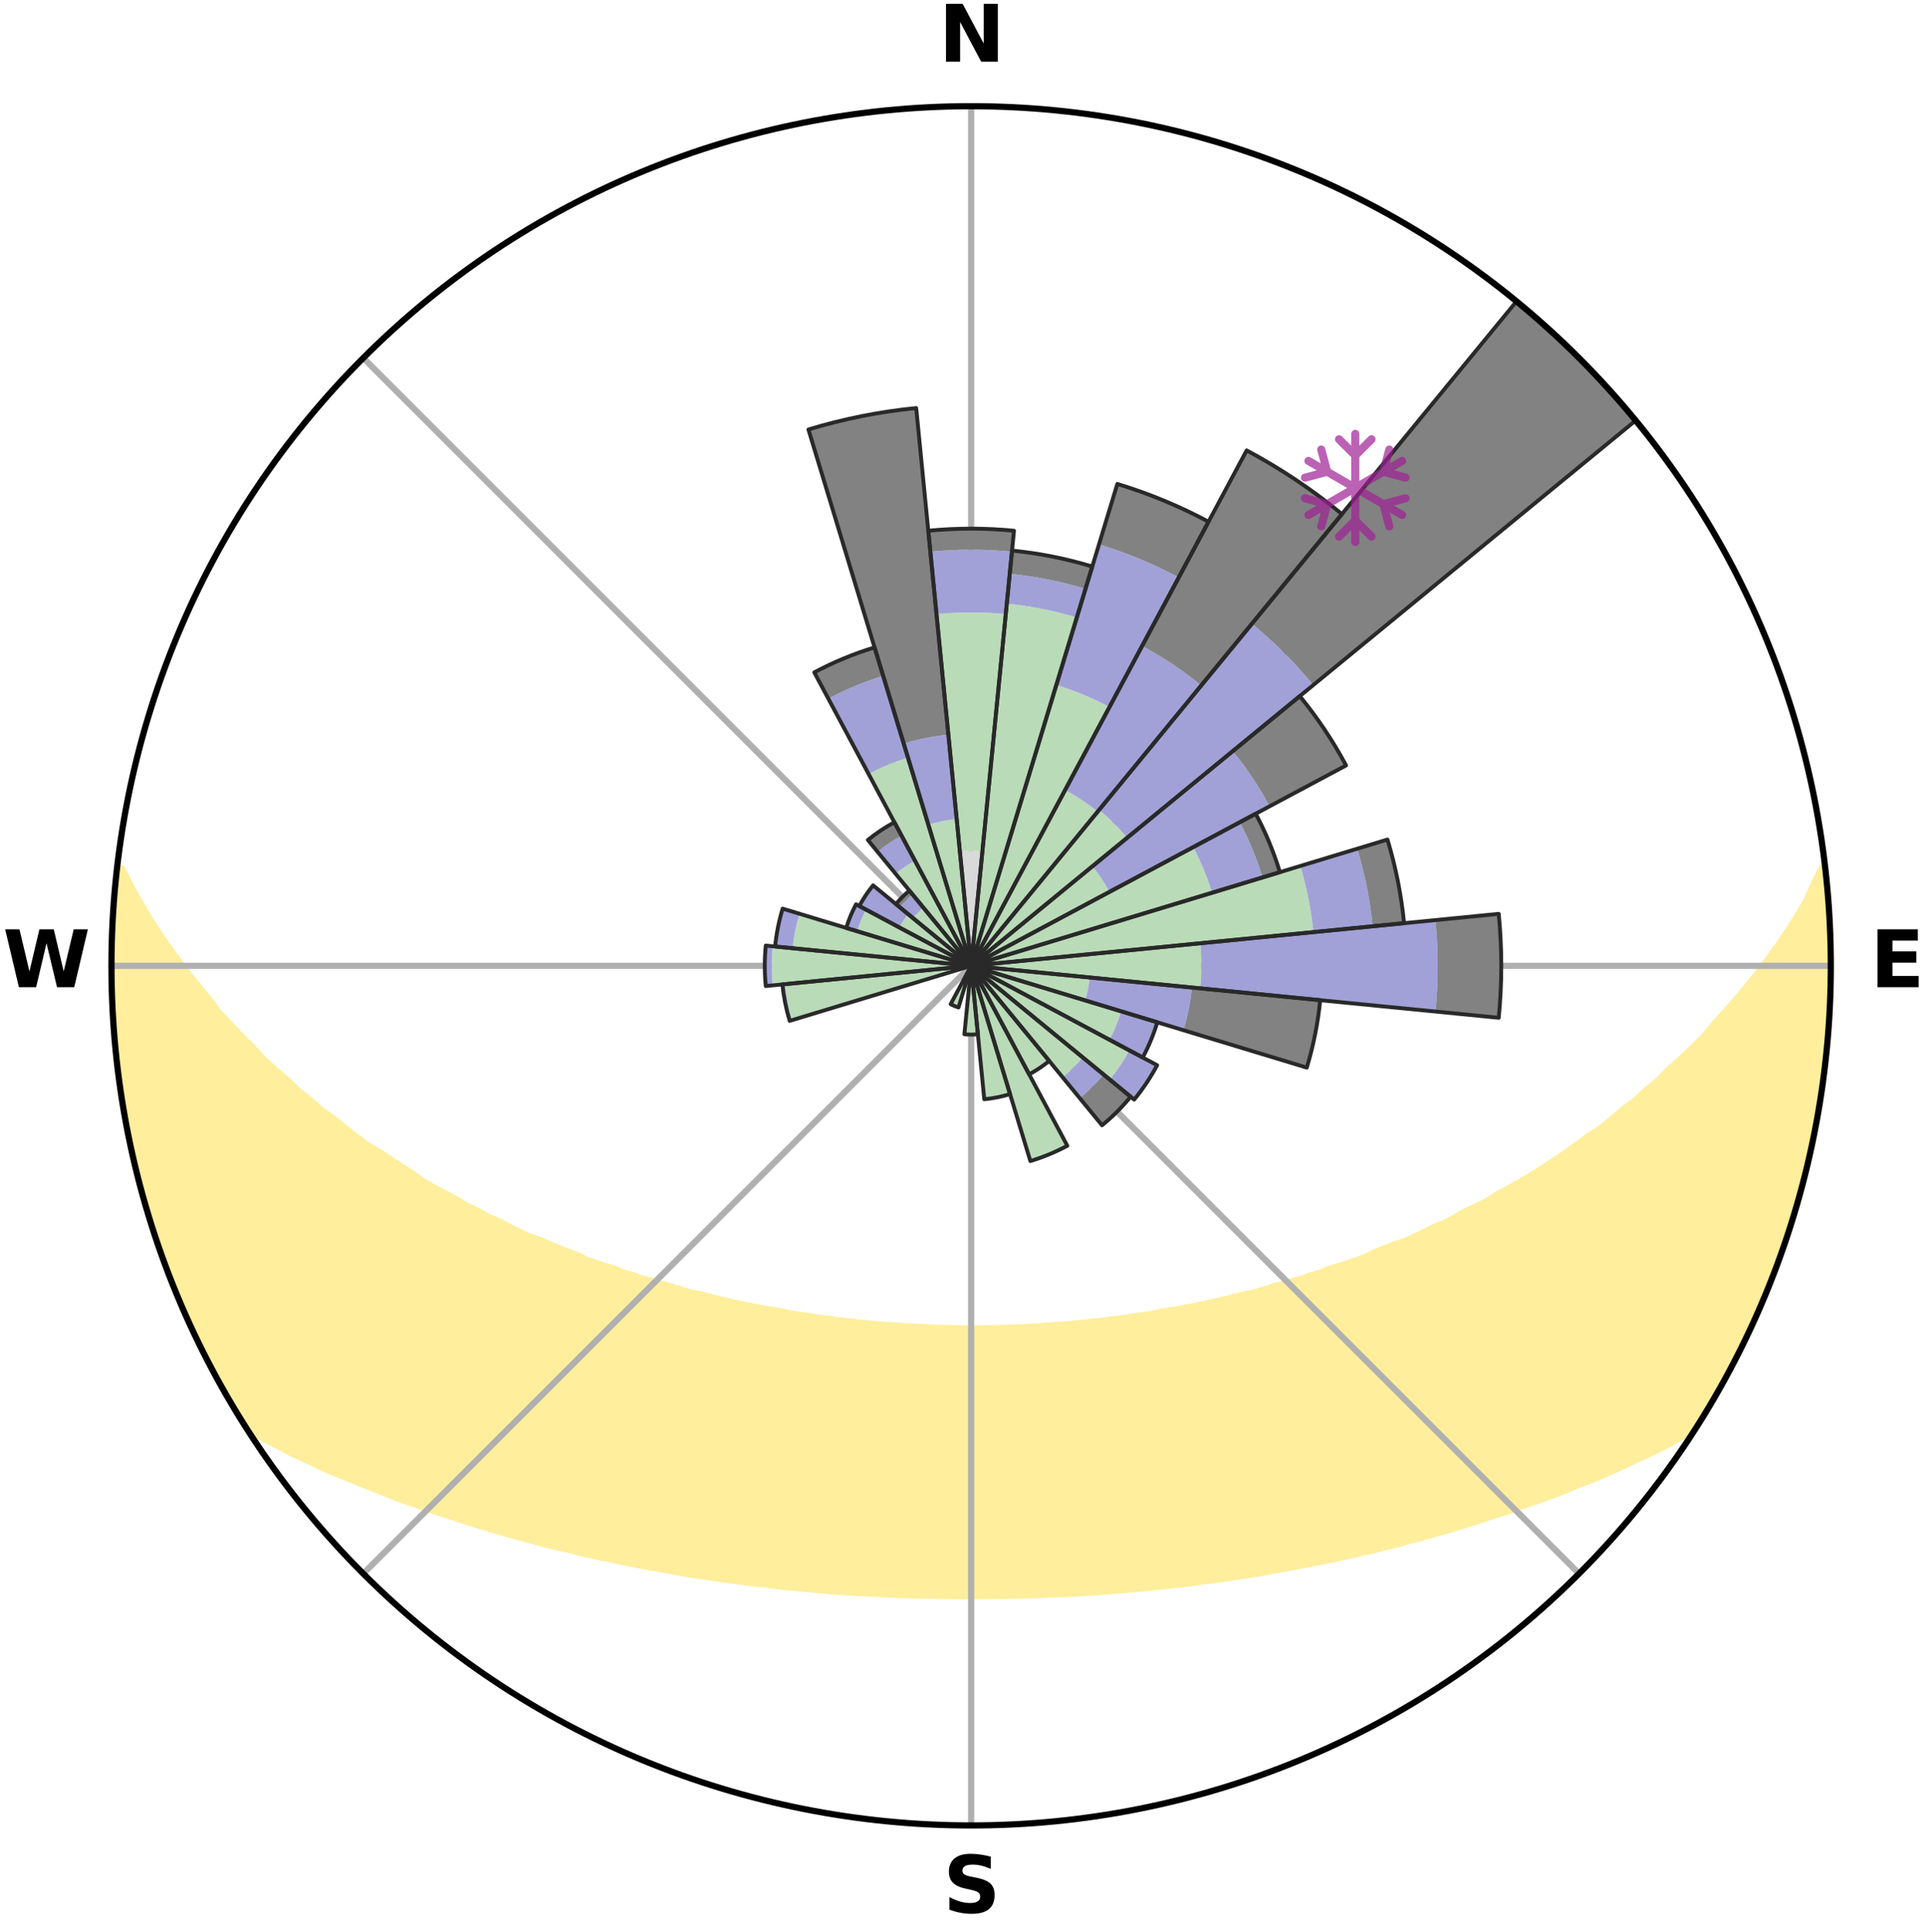 <?xml version="1.0" encoding="utf-8" standalone="no"?>
<!DOCTYPE svg PUBLIC "-//W3C//DTD SVG 1.1//EN"
  "http://www.w3.org/Graphics/SVG/1.1/DTD/svg11.dtd">
<svg xmlns:xlink="http://www.w3.org/1999/xlink" width="248.41pt" height="249.158pt" viewBox="0 0 248.41 249.158" xmlns="http://www.w3.org/2000/svg" version="1.1">
 <title>Ski Rose for Greek Peak Mountain Resort</title>
 <defs>
  <style type="text/css">*{stroke-linejoin: round; stroke-linecap: butt}</style>
 </defs>
 <g id="figure_1">
  <g id="patch_1">
   <path d="M 0 249.158 
L 248.41 249.158 
L 248.41 0 
L 0 0 
z
" style="fill: #ffffff"/>
  </g>
  <g id="axes_1">
   <g id="patch_2">
    <path d="M 236.135 124.579 
C 236.135 110.018 233.267 95.599 227.695 82.147 
C 222.122 68.695 213.955 56.471 203.659 46.175 
C 193.363 35.879 181.139 27.711 167.687 22.139 
C 154.235 16.567 139.815 13.699 125.255 13.699 
C 110.694 13.699 96.275 16.567 82.823 22.139 
C 69.371 27.711 57.147 35.879 46.851 46.175 
C 36.555 56.471 28.387 68.695 22.815 82.147 
C 17.243 95.599 14.375 110.018 14.375 124.579 
C 14.375 139.14 17.243 153.559 22.815 167.011 
C 28.387 180.463 36.555 192.687 46.851 202.983 
C 57.147 213.279 69.371 221.447 82.823 227.019 
C 96.275 232.591 110.694 235.459 125.255 235.459 
C 139.815 235.459 154.235 232.591 167.687 227.019 
C 181.139 221.447 193.363 213.279 203.659 202.983 
C 213.955 192.687 222.122 180.463 227.695 167.011 
C 233.267 153.559 236.135 139.14 236.135 124.579 
M 125.255 124.579 
C 125.255 124.579 125.255 124.579 125.255 124.579 
C 125.255 124.579 125.255 124.579 125.255 124.579 
C 125.255 124.579 125.255 124.579 125.255 124.579 
C 125.255 124.579 125.255 124.579 125.255 124.579 
C 125.255 124.579 125.255 124.579 125.255 124.579 
C 125.255 124.579 125.255 124.579 125.255 124.579 
C 125.255 124.579 125.255 124.579 125.255 124.579 
C 125.255 124.579 125.255 124.579 125.255 124.579 
C 125.255 124.579 125.255 124.579 125.255 124.579 
C 125.255 124.579 125.255 124.579 125.255 124.579 
C 125.255 124.579 125.255 124.579 125.255 124.579 
C 125.255 124.579 125.255 124.579 125.255 124.579 
C 125.255 124.579 125.255 124.579 125.255 124.579 
C 125.255 124.579 125.255 124.579 125.255 124.579 
C 125.255 124.579 125.255 124.579 125.255 124.579 
C 125.255 124.579 125.255 124.579 125.255 124.579 
z
" style="fill: #ffffff"/>
   </g>
   <g id="PolyCollection_1">
    <defs>
     <path id="m7b322bde23" d="M 235.376 -137.126 
L 234.995 -137.082 
L 234.005 -135.051 
L 233.13 -133.069 
L 231.975 -131.106 
L 230.76 -129.186 
L 229.497 -127.309 
L 228.19 -125.477 
L 226.846 -123.692 
L 225.467 -121.955 
L 224.057 -120.265 
L 222.618 -118.624 
L 221.153 -117.032 
L 219.886 -115.467 
L 218.372 -113.97 
L 216.837 -112.522 
L 215.283 -111.124 
L 213.932 -109.74 
L 212.344 -108.438 
L 210.96 -107.142 
L 209.345 -105.937 
L 207.934 -104.73 
L 206.511 -103.565 
L 204.867 -102.501 
L 203.426 -101.424 
L 201.977 -100.389 
L 200.521 -99.395 
L 199.06 -98.443 
L 197.596 -97.532 
L 196.129 -96.661 
L 194.661 -95.83 
L 193.193 -95.039 
L 191.914 -94.201 
L 190.447 -93.484 
L 188.984 -92.805 
L 187.705 -92.07 
L 186.425 -91.367 
L 184.974 -90.792 
L 183.7 -90.152 
L 182.428 -89.543 
L 181.16 -88.964 
L 179.738 -88.517 
L 178.483 -87.996 
L 177.234 -87.503 
L 176.137 -86.928 
L 174.899 -86.486 
L 173.668 -86.07 
L 172.446 -85.678 
L 171.234 -85.309 
L 170.158 -84.852 
L 168.963 -84.528 
L 167.897 -84.113 
L 166.721 -83.831 
L 165.667 -83.455 
L 164.512 -83.211 
L 163.472 -82.872 
L 162.438 -82.552 
L 161.409 -82.248 
L 160.296 -82.071 
L 159.284 -81.799 
L 158.278 -81.542 
L 157.28 -81.3 
L 156.288 -81.072 
L 155.304 -80.857 
L 154.327 -80.655 
L 153.358 -80.466 
L 152.397 -80.288 
L 151.443 -80.121 
L 150.497 -79.964 
L 149.558 -79.817 
L 148.676 -79.588 
L 147.75 -79.461 
L 146.831 -79.343 
L 145.92 -79.233 
L 145.053 -79.047 
L 144.154 -78.953 
L 143.262 -78.865 
L 142.405 -78.709 
L 141.525 -78.635 
L 140.651 -78.565 
L 139.804 -78.436 
L 138.94 -78.378 
L 138.099 -78.266 
L 137.245 -78.218 
L 136.396 -78.173 
L 135.563 -78.083 
L 134.722 -78.046 
L 133.893 -77.971 
L 133.059 -77.942 
L 132.234 -77.881 
L 131.406 -77.858 
L 130.583 -77.811 
L 129.76 -77.793 
L 128.94 -77.759 
L 128.119 -77.746 
L 127.301 -77.725 
L 126.482 -77.717 
L 125.664 -77.708 
L 124.846 -77.709 
L 124.028 -77.715 
L 123.209 -77.73 
L 122.391 -77.753 
L 121.571 -77.768 
L 120.751 -77.804 
L 119.928 -77.824 
L 119.106 -77.873 
L 118.278 -77.899 
L 117.454 -77.961 
L 116.621 -77.994 
L 115.792 -78.07 
L 114.953 -78.11 
L 114.108 -78.151 
L 113.273 -78.248 
L 112.42 -78.298 
L 111.58 -78.412 
L 110.717 -78.472 
L 109.871 -78.603 
L 108.999 -78.674 
L 108.12 -78.75 
L 107.264 -78.908 
L 106.374 -78.998 
L 105.477 -79.094 
L 104.611 -79.28 
L 103.702 -79.393 
L 102.785 -79.512 
L 101.861 -79.64 
L 100.98 -79.871 
L 100.044 -80.019 
L 99.1 -80.177 
L 98.148 -80.345 
L 97.189 -80.524 
L 96.222 -80.715 
L 95.247 -80.918 
L 94.265 -81.133 
L 93.276 -81.362 
L 92.28 -81.605 
L 91.277 -81.863 
L 90.267 -82.135 
L 89.156 -82.313 
L 88.13 -82.617 
L 87.098 -82.938 
L 86.06 -83.277 
L 84.907 -83.521 
L 83.856 -83.897 
L 82.683 -84.179 
L 81.62 -84.595 
L 80.427 -84.919 
L 79.354 -85.376 
L 78.144 -85.744 
L 76.925 -86.136 
L 75.697 -86.552 
L 74.606 -87.101 
L 73.366 -87.567 
L 72.12 -88.06 
L 70.867 -88.581 
L 69.609 -89.129 
L 68.183 -89.606 
L 66.914 -90.214 
L 65.642 -90.852 
L 64.369 -91.521 
L 62.917 -92.128 
L 61.64 -92.862 
L 60.18 -93.54 
L 58.903 -94.341 
L 57.439 -95.092 
L 55.974 -95.882 
L 54.509 -96.711 
L 53.243 -97.655 
L 51.783 -98.561 
L 50.328 -99.509 
L 48.877 -100.497 
L 47.225 -101.466 
L 45.786 -102.54 
L 44.357 -103.657 
L 42.938 -104.817 
L 41.316 -105.97 
L 39.921 -107.218 
L 38.322 -108.467 
L 36.957 -109.803 
L 35.388 -111.148 
L 33.837 -112.544 
L 32.527 -114.014 
L 31.017 -115.505 
L 29.529 -117.045 
L 28.065 -118.635 
L 26.853 -120.283 
L 25.445 -121.965 
L 24.069 -123.696 
L 22.726 -125.474 
L 21.42 -127.298 
L 20.155 -129.168 
L 18.937 -131.082 
L 17.776 -133.038 
L 16.685 -135.033 
L 15.688 -137.063 
L 15.09 -137.131 
L 15.09 -137.131 
L 15.051 -135.191 
L 14.83 -133.27 
L 14.641 -131.345 
L 14.484 -129.415 
L 14.551 -127.478 
L 14.46 -125.546 
L 14.4 -123.612 
L 14.594 -121.681 
L 14.598 -119.748 
L 14.634 -117.813 
L 14.735 -115.881 
L 14.987 -113.962 
L 15.115 -112.03 
L 15.46 -110.124 
L 15.647 -108.198 
L 15.908 -106.281 
L 16.297 -104.385 
L 16.621 -102.477 
L 17.066 -100.594 
L 17.453 -98.698 
L 17.953 -96.829 
L 18.529 -94.981 
L 18.959 -93.093 
L 19.595 -91.264 
L 20.139 -89.408 
L 20.781 -87.583 
L 21.45 -85.768 
L 22.09 -83.942 
L 22.822 -82.15 
L 23.586 -80.372 
L 24.385 -78.61 
L 25.266 -76.887 
L 26.028 -75.106 
L 26.906 -73.382 
L 27.82 -71.676 
L 28.847 -70.034 
L 29.718 -68.303 
L 30.715 -66.645 
L 31.74 -65.004 
L 33.601 -63.915 
L 35.515 -62.903 
L 37.384 -61.902 
L 39.338 -61.004 
L 41.226 -60.101 
L 43.117 -59.244 
L 45.073 -58.482 
L 46.957 -57.706 
L 48.836 -56.969 
L 50.646 -56.212 
L 52.51 -55.546 
L 54.365 -54.916 
L 56.154 -54.261 
L 57.988 -53.695 
L 59.759 -53.103 
L 61.521 -52.541 
L 63.273 -52.008 
L 65.015 -51.503 
L 66.747 -51.024 
L 68.467 -50.572 
L 70.136 -50.09 
L 71.835 -49.687 
L 73.521 -49.306 
L 75.16 -48.894 
L 76.791 -48.505 
L 78.443 -48.189 
L 80.052 -47.84 
L 81.653 -47.512 
L 83.242 -47.202 
L 84.824 -46.912 
L 86.394 -46.637 
L 87.934 -46.334 
L 89.488 -46.095 
L 91.031 -45.869 
L 92.565 -45.659 
L 94.074 -45.422 
L 95.59 -45.237 
L 97.085 -45.03 
L 98.586 -44.873 
L 100.067 -44.692 
L 101.542 -44.526 
L 103.019 -44.4 
L 104.482 -44.257 
L 105.94 -44.126 
L 107.393 -44.007 
L 108.84 -43.9 
L 110.284 -43.803 
L 111.727 -43.738 
L 113.161 -43.66 
L 114.593 -43.593 
L 116.021 -43.535 
L 117.447 -43.486 
L 118.87 -43.448 
L 120.291 -43.418 
L 121.71 -43.397 
L 123.129 -43.386 
L 124.546 -43.383 
L 125.963 -43.379 
L 127.381 -43.386 
L 128.799 -43.398 
L 130.219 -43.419 
L 131.64 -43.449 
L 133.063 -43.488 
L 134.488 -43.536 
L 135.917 -43.594 
L 137.351 -43.643 
L 138.786 -43.719 
L 140.225 -43.805 
L 141.669 -43.902 
L 143.117 -44.01 
L 144.569 -44.129 
L 146.027 -44.26 
L 147.497 -44.375 
L 148.967 -44.529 
L 150.442 -44.697 
L 151.935 -44.84 
L 153.423 -45.034 
L 154.918 -45.241 
L 156.434 -45.427 
L 157.96 -45.621 
L 159.477 -45.873 
L 161.019 -46.101 
L 162.573 -46.339 
L 164.113 -46.642 
L 165.683 -46.918 
L 167.264 -47.207 
L 168.854 -47.519 
L 170.455 -47.845 
L 172.095 -48.142 
L 173.715 -48.512 
L 175.346 -48.9 
L 177.022 -49.258 
L 178.67 -49.694 
L 180.369 -50.097 
L 182.038 -50.578 
L 183.758 -51.031 
L 185.489 -51.509 
L 187.231 -52.014 
L 188.983 -52.547 
L 190.745 -53.109 
L 192.515 -53.701 
L 194.349 -54.269 
L 196.137 -54.923 
L 197.993 -55.553 
L 199.856 -56.219 
L 201.731 -56.919 
L 203.546 -57.712 
L 205.496 -58.433 
L 207.384 -59.251 
L 209.276 -60.107 
L 211.163 -61.01 
L 213.116 -61.908 
L 215.056 -62.86 
L 216.901 -63.92 
L 218.769 -65.004 
L 219.79 -66.648 
L 220.791 -68.304 
L 221.751 -69.984 
L 222.652 -71.697 
L 223.598 -73.385 
L 224.466 -75.114 
L 225.277 -76.871 
L 226.123 -78.611 
L 226.92 -80.374 
L 227.666 -82.159 
L 228.361 -83.964 
L 229.108 -85.75 
L 229.73 -87.583 
L 230.385 -89.403 
L 230.974 -91.246 
L 231.471 -93.116 
L 232.032 -94.967 
L 232.547 -96.831 
L 233.017 -98.708 
L 233.443 -100.594 
L 233.902 -102.475 
L 234.236 -104.381 
L 234.527 -106.293 
L 234.897 -108.193 
L 235.109 -110.116 
L 235.408 -112.029 
L 235.6 -113.954 
L 235.691 -115.888 
L 235.881 -117.813 
L 235.95 -119.746 
L 236.068 -121.677 
L 236.061 -123.612 
L 236.111 -125.546 
L 235.984 -127.479 
L 236.014 -129.415 
L 235.82 -131.342 
L 235.784 -133.278 
L 235.527 -135.197 
L 235.376 -137.126 
z
" style="stroke: #ffee9c"/>
    </defs>
    <g clip-path="url(#p124801207b)">
     <use xlink:href="#m7b322bde23" x="0" y="249.158" style="fill: #ffee9c; stroke: #ffee9c"/>
    </g>
   </g>
   <g id="matplotlib.axis_1">
    <g id="xtick_1">
     <g id="line2d_1">
      <path d="M 125.255 124.579 
L 125.255 13.699 
" clip-path="url(#p124801207b)" style="fill: none; stroke: #b0b0b0; stroke-width: 0.8; stroke-linecap: square"/>
     </g>
     <g id="text_1">
      <!-- N -->
      <g transform="translate(121.07 7.958) scale(0.1 -0.1)">
       <defs>
        <path id="DejaVuSans-Bold-4e" d="M 588 4666 
L 1931 4666 
L 3628 1466 
L 3628 4666 
L 4769 4666 
L 4769 0 
L 3425 0 
L 1728 3200 
L 1728 0 
L 588 0 
L 588 4666 
z
" transform="scale(0.016)"/>
       </defs>
       <use xlink:href="#DejaVuSans-Bold-4e"/>
      </g>
     </g>
    </g>
    <g id="xtick_2">
     <g id="line2d_2">
      <path d="M 125.255 124.579 
L 203.659 46.175 
" clip-path="url(#p124801207b)" style="fill: none; stroke: #b0b0b0; stroke-width: 0.8; stroke-linecap: square"/>
     </g>
    </g>
    <g id="xtick_3">
     <g id="line2d_3">
      <path d="M 125.255 124.579 
L 236.135 124.579 
" clip-path="url(#p124801207b)" style="fill: none; stroke: #b0b0b0; stroke-width: 0.8; stroke-linecap: square"/>
     </g>
     <g id="text_2">
      <!-- E -->
      <g transform="translate(241.219 127.338) scale(0.1 -0.1)">
       <defs>
        <path id="DejaVuSans-Bold-45" d="M 588 4666 
L 3834 4666 
L 3834 3756 
L 1791 3756 
L 1791 2888 
L 3713 2888 
L 3713 1978 
L 1791 1978 
L 1791 909 
L 3903 909 
L 3903 0 
L 588 0 
L 588 4666 
z
" transform="scale(0.016)"/>
       </defs>
       <use xlink:href="#DejaVuSans-Bold-45"/>
      </g>
     </g>
    </g>
    <g id="xtick_4">
     <g id="line2d_4">
      <path d="M 125.255 124.579 
L 203.659 202.983 
" clip-path="url(#p124801207b)" style="fill: none; stroke: #b0b0b0; stroke-width: 0.8; stroke-linecap: square"/>
     </g>
    </g>
    <g id="xtick_5">
     <g id="line2d_5">
      <path d="M 125.255 124.579 
L 125.255 235.459 
" clip-path="url(#p124801207b)" style="fill: none; stroke: #b0b0b0; stroke-width: 0.8; stroke-linecap: square"/>
     </g>
     <g id="text_3">
      <!-- S -->
      <g transform="translate(121.654 246.718) scale(0.1 -0.1)">
       <defs>
        <path id="DejaVuSans-Bold-53" d="M 3834 4519 
L 3834 3531 
Q 3450 3703 3084 3790 
Q 2719 3878 2394 3878 
Q 1963 3878 1756 3759 
Q 1550 3641 1550 3391 
Q 1550 3203 1689 3098 
Q 1828 2994 2194 2919 
L 2706 2816 
Q 3484 2659 3812 2340 
Q 4141 2022 4141 1434 
Q 4141 663 3683 286 
Q 3225 -91 2284 -91 
Q 1841 -91 1394 -6 
Q 947 78 500 244 
L 500 1259 
Q 947 1022 1364 901 
Q 1781 781 2169 781 
Q 2563 781 2772 912 
Q 2981 1044 2981 1288 
Q 2981 1506 2839 1625 
Q 2697 1744 2272 1838 
L 1806 1941 
Q 1106 2091 782 2419 
Q 459 2747 459 3303 
Q 459 4000 909 4375 
Q 1359 4750 2203 4750 
Q 2588 4750 2994 4692 
Q 3400 4634 3834 4519 
z
" transform="scale(0.016)"/>
       </defs>
       <use xlink:href="#DejaVuSans-Bold-53"/>
      </g>
     </g>
    </g>
    <g id="xtick_6">
     <g id="line2d_6">
      <path d="M 125.255 124.579 
L 46.851 202.983 
" clip-path="url(#p124801207b)" style="fill: none; stroke: #b0b0b0; stroke-width: 0.8; stroke-linecap: square"/>
     </g>
    </g>
    <g id="xtick_7">
     <g id="line2d_7">
      <path d="M 125.255 124.579 
L 14.375 124.579 
" clip-path="url(#p124801207b)" style="fill: none; stroke: #b0b0b0; stroke-width: 0.8; stroke-linecap: square"/>
     </g>
     <g id="text_4">
      <!-- W -->
      <g transform="translate(0.36 127.338) scale(0.1 -0.1)">
       <defs>
        <path id="DejaVuSans-Bold-57" d="M 191 4666 
L 1344 4666 
L 2150 1275 
L 2950 4666 
L 4109 4666 
L 4909 1275 
L 5716 4666 
L 6859 4666 
L 5759 0 
L 4372 0 
L 3525 3547 
L 2688 0 
L 1300 0 
L 191 4666 
z
" transform="scale(0.016)"/>
       </defs>
       <use xlink:href="#DejaVuSans-Bold-57"/>
      </g>
     </g>
    </g>
    <g id="xtick_8">
     <g id="line2d_8">
      <path d="M 125.255 124.579 
L 46.851 46.175 
" clip-path="url(#p124801207b)" style="fill: none; stroke: #b0b0b0; stroke-width: 0.8; stroke-linecap: square"/>
     </g>
    </g>
   </g>
   <g id="matplotlib.axis_2"/>
   <g id="patch_3">
    <path d="M 125.255 124.579 
C 125.255 124.579 125.255 124.579 125.255 124.579 
C 125.255 124.579 125.255 124.579 125.255 124.579 
L 126.71 109.805 
C 126.226 109.758 125.741 109.734 125.255 109.734 
C 124.769 109.734 124.283 109.758 123.8 109.805 
z
" clip-path="url(#p124801207b)" style="fill: #d9d9d9"/>
   </g>
   <g id="patch_4">
    <path d="M 125.255 124.579 
C 125.255 124.579 125.255 124.579 125.255 124.579 
C 125.255 124.579 125.255 124.579 125.255 124.579 
L 125.255 124.579 
C 125.255 124.579 125.255 124.579 125.255 124.579 
C 125.255 124.579 125.255 124.579 125.255 124.579 
z
" clip-path="url(#p124801207b)" style="fill: #d9d9d9"/>
   </g>
   <g id="patch_5">
    <path d="M 125.255 124.579 
C 125.255 124.579 125.255 124.579 125.255 124.579 
C 125.255 124.579 125.255 124.579 125.255 124.579 
L 125.255 124.579 
C 125.255 124.579 125.255 124.579 125.255 124.579 
C 125.255 124.579 125.255 124.579 125.255 124.579 
z
" clip-path="url(#p124801207b)" style="fill: #d9d9d9"/>
   </g>
   <g id="patch_6">
    <path d="M 125.255 124.579 
C 125.255 124.579 125.255 124.579 125.255 124.579 
C 125.255 124.579 125.255 124.579 125.255 124.579 
L 125.255 124.579 
C 125.255 124.579 125.255 124.579 125.255 124.579 
C 125.255 124.579 125.255 124.579 125.255 124.579 
z
" clip-path="url(#p124801207b)" style="fill: #d9d9d9"/>
   </g>
   <g id="patch_7">
    <path d="M 125.255 124.579 
C 125.255 124.579 125.255 124.579 125.255 124.579 
C 125.255 124.579 125.255 124.579 125.255 124.579 
L 125.255 124.579 
C 125.255 124.579 125.255 124.579 125.255 124.579 
C 125.255 124.579 125.255 124.579 125.255 124.579 
z
" clip-path="url(#p124801207b)" style="fill: #d9d9d9"/>
   </g>
   <g id="patch_8">
    <path d="M 125.255 124.579 
C 125.255 124.579 125.255 124.579 125.255 124.579 
C 125.255 124.579 125.255 124.579 125.255 124.579 
L 125.255 124.579 
C 125.255 124.579 125.255 124.579 125.255 124.579 
C 125.255 124.579 125.255 124.579 125.255 124.579 
z
" clip-path="url(#p124801207b)" style="fill: #d9d9d9"/>
   </g>
   <g id="patch_9">
    <path d="M 125.255 124.579 
C 125.255 124.579 125.255 124.579 125.255 124.579 
C 125.255 124.579 125.255 124.579 125.255 124.579 
L 125.255 124.579 
C 125.255 124.579 125.255 124.579 125.255 124.579 
C 125.255 124.579 125.255 124.579 125.255 124.579 
z
" clip-path="url(#p124801207b)" style="fill: #d9d9d9"/>
   </g>
   <g id="patch_10">
    <path d="M 125.255 124.579 
C 125.255 124.579 125.255 124.579 125.255 124.579 
C 125.255 124.579 125.255 124.579 125.255 124.579 
L 125.255 124.579 
C 125.255 124.579 125.255 124.579 125.255 124.579 
C 125.255 124.579 125.255 124.579 125.255 124.579 
z
" clip-path="url(#p124801207b)" style="fill: #d9d9d9"/>
   </g>
   <g id="patch_11">
    <path d="M 125.255 124.579 
C 125.255 124.579 125.255 124.579 125.255 124.579 
C 125.255 124.579 125.255 124.579 125.255 124.579 
L 125.255 124.579 
C 125.255 124.579 125.255 124.579 125.255 124.579 
C 125.255 124.579 125.255 124.579 125.255 124.579 
z
" clip-path="url(#p124801207b)" style="fill: #d9d9d9"/>
   </g>
   <g id="patch_12">
    <path d="M 125.255 124.579 
C 125.255 124.579 125.255 124.579 125.255 124.579 
C 125.255 124.579 125.255 124.579 125.255 124.579 
L 125.255 124.579 
C 125.255 124.579 125.255 124.579 125.255 124.579 
C 125.255 124.579 125.255 124.579 125.255 124.579 
z
" clip-path="url(#p124801207b)" style="fill: #d9d9d9"/>
   </g>
   <g id="patch_13">
    <path d="M 125.255 124.579 
C 125.255 124.579 125.255 124.579 125.255 124.579 
C 125.255 124.579 125.255 124.579 125.255 124.579 
L 125.255 124.579 
C 125.255 124.579 125.255 124.579 125.255 124.579 
C 125.255 124.579 125.255 124.579 125.255 124.579 
z
" clip-path="url(#p124801207b)" style="fill: #d9d9d9"/>
   </g>
   <g id="patch_14">
    <path d="M 125.255 124.579 
C 125.255 124.579 125.255 124.579 125.255 124.579 
C 125.255 124.579 125.255 124.579 125.255 124.579 
L 125.255 124.579 
C 125.255 124.579 125.255 124.579 125.255 124.579 
C 125.255 124.579 125.255 124.579 125.255 124.579 
z
" clip-path="url(#p124801207b)" style="fill: #d9d9d9"/>
   </g>
   <g id="patch_15">
    <path d="M 125.255 124.579 
C 125.255 124.579 125.255 124.579 125.255 124.579 
C 125.255 124.579 125.255 124.579 125.255 124.579 
L 125.255 124.579 
C 125.255 124.579 125.255 124.579 125.255 124.579 
C 125.255 124.579 125.255 124.579 125.255 124.579 
z
" clip-path="url(#p124801207b)" style="fill: #d9d9d9"/>
   </g>
   <g id="patch_16">
    <path d="M 125.255 124.579 
C 125.255 124.579 125.255 124.579 125.255 124.579 
C 125.255 124.579 125.255 124.579 125.255 124.579 
L 125.255 124.579 
C 125.255 124.579 125.255 124.579 125.255 124.579 
C 125.255 124.579 125.255 124.579 125.255 124.579 
z
" clip-path="url(#p124801207b)" style="fill: #d9d9d9"/>
   </g>
   <g id="patch_17">
    <path d="M 125.255 124.579 
C 125.255 124.579 125.255 124.579 125.255 124.579 
C 125.255 124.579 125.255 124.579 125.255 124.579 
L 125.255 124.579 
C 125.255 124.579 125.255 124.579 125.255 124.579 
C 125.255 124.579 125.255 124.579 125.255 124.579 
z
" clip-path="url(#p124801207b)" style="fill: #d9d9d9"/>
   </g>
   <g id="patch_18">
    <path d="M 125.255 124.579 
C 125.255 124.579 125.255 124.579 125.255 124.579 
C 125.255 124.579 125.255 124.579 125.255 124.579 
L 125.255 124.579 
C 125.255 124.579 125.255 124.579 125.255 124.579 
C 125.255 124.579 125.255 124.579 125.255 124.579 
z
" clip-path="url(#p124801207b)" style="fill: #d9d9d9"/>
   </g>
   <g id="patch_19">
    <path d="M 125.255 124.579 
C 125.255 124.579 125.255 124.579 125.255 124.579 
C 125.255 124.579 125.255 124.579 125.255 124.579 
L 125.255 124.579 
C 125.255 124.579 125.255 124.579 125.255 124.579 
C 125.255 124.579 125.255 124.579 125.255 124.579 
z
" clip-path="url(#p124801207b)" style="fill: #d9d9d9"/>
   </g>
   <g id="patch_20">
    <path d="M 125.255 124.579 
C 125.255 124.579 125.255 124.579 125.255 124.579 
C 125.255 124.579 125.255 124.579 125.255 124.579 
L 125.255 124.579 
C 125.255 124.579 125.255 124.579 125.255 124.579 
C 125.255 124.579 125.255 124.579 125.255 124.579 
z
" clip-path="url(#p124801207b)" style="fill: #d9d9d9"/>
   </g>
   <g id="patch_21">
    <path d="M 125.255 124.579 
C 125.255 124.579 125.255 124.579 125.255 124.579 
C 125.255 124.579 125.255 124.579 125.255 124.579 
L 125.255 124.579 
C 125.255 124.579 125.255 124.579 125.255 124.579 
C 125.255 124.579 125.255 124.579 125.255 124.579 
z
" clip-path="url(#p124801207b)" style="fill: #d9d9d9"/>
   </g>
   <g id="patch_22">
    <path d="M 125.255 124.579 
C 125.255 124.579 125.255 124.579 125.255 124.579 
C 125.255 124.579 125.255 124.579 125.255 124.579 
L 125.255 124.579 
C 125.255 124.579 125.255 124.579 125.255 124.579 
C 125.255 124.579 125.255 124.579 125.255 124.579 
z
" clip-path="url(#p124801207b)" style="fill: #d9d9d9"/>
   </g>
   <g id="patch_23">
    <path d="M 125.255 124.579 
C 125.255 124.579 125.255 124.579 125.255 124.579 
C 125.255 124.579 125.255 124.579 125.255 124.579 
L 125.255 124.579 
C 125.255 124.579 125.255 124.579 125.255 124.579 
C 125.255 124.579 125.255 124.579 125.255 124.579 
z
" clip-path="url(#p124801207b)" style="fill: #d9d9d9"/>
   </g>
   <g id="patch_24">
    <path d="M 125.255 124.579 
C 125.255 124.579 125.255 124.579 125.255 124.579 
C 125.255 124.579 125.255 124.579 125.255 124.579 
L 125.255 124.579 
C 125.255 124.579 125.255 124.579 125.255 124.579 
C 125.255 124.579 125.255 124.579 125.255 124.579 
z
" clip-path="url(#p124801207b)" style="fill: #d9d9d9"/>
   </g>
   <g id="patch_25">
    <path d="M 125.255 124.579 
C 125.255 124.579 125.255 124.579 125.255 124.579 
C 125.255 124.579 125.255 124.579 125.255 124.579 
L 125.255 124.579 
C 125.255 124.579 125.255 124.579 125.255 124.579 
C 125.255 124.579 125.255 124.579 125.255 124.579 
z
" clip-path="url(#p124801207b)" style="fill: #d9d9d9"/>
   </g>
   <g id="patch_26">
    <path d="M 125.255 124.579 
C 125.255 124.579 125.255 124.579 125.255 124.579 
C 125.255 124.579 125.255 124.579 125.255 124.579 
L 125.255 124.579 
C 125.255 124.579 125.255 124.579 125.255 124.579 
C 125.255 124.579 125.255 124.579 125.255 124.579 
z
" clip-path="url(#p124801207b)" style="fill: #d9d9d9"/>
   </g>
   <g id="patch_27">
    <path d="M 125.255 124.579 
C 125.255 124.579 125.255 124.579 125.255 124.579 
C 125.255 124.579 125.255 124.579 125.255 124.579 
L 125.255 124.579 
C 125.255 124.579 125.255 124.579 125.255 124.579 
C 125.255 124.579 125.255 124.579 125.255 124.579 
z
" clip-path="url(#p124801207b)" style="fill: #d9d9d9"/>
   </g>
   <g id="patch_28">
    <path d="M 125.255 124.579 
C 125.255 124.579 125.255 124.579 125.255 124.579 
C 125.255 124.579 125.255 124.579 125.255 124.579 
L 125.255 124.579 
C 125.255 124.579 125.255 124.579 125.255 124.579 
C 125.255 124.579 125.255 124.579 125.255 124.579 
z
" clip-path="url(#p124801207b)" style="fill: #d9d9d9"/>
   </g>
   <g id="patch_29">
    <path d="M 125.255 124.579 
C 125.255 124.579 125.255 124.579 125.255 124.579 
C 125.255 124.579 125.255 124.579 125.255 124.579 
L 125.255 124.579 
C 125.255 124.579 125.255 124.579 125.255 124.579 
C 125.255 124.579 125.255 124.579 125.255 124.579 
z
" clip-path="url(#p124801207b)" style="fill: #d9d9d9"/>
   </g>
   <g id="patch_30">
    <path d="M 125.255 124.579 
C 125.255 124.579 125.255 124.579 125.255 124.579 
C 125.255 124.579 125.255 124.579 125.255 124.579 
L 125.255 124.579 
C 125.255 124.579 125.255 124.579 125.255 124.579 
C 125.255 124.579 125.255 124.579 125.255 124.579 
z
" clip-path="url(#p124801207b)" style="fill: #d9d9d9"/>
   </g>
   <g id="patch_31">
    <path d="M 125.255 124.579 
C 125.255 124.579 125.255 124.579 125.255 124.579 
C 125.255 124.579 125.255 124.579 125.255 124.579 
L 125.255 124.579 
C 125.255 124.579 125.255 124.579 125.255 124.579 
C 125.255 124.579 125.255 124.579 125.255 124.579 
z
" clip-path="url(#p124801207b)" style="fill: #d9d9d9"/>
   </g>
   <g id="patch_32">
    <path d="M 125.255 124.579 
C 125.255 124.579 125.255 124.579 125.255 124.579 
C 125.255 124.579 125.255 124.579 125.255 124.579 
L 125.255 124.579 
C 125.255 124.579 125.255 124.579 125.255 124.579 
C 125.255 124.579 125.255 124.579 125.255 124.579 
z
" clip-path="url(#p124801207b)" style="fill: #d9d9d9"/>
   </g>
   <g id="patch_33">
    <path d="M 125.255 124.579 
C 125.255 124.579 125.255 124.579 125.255 124.579 
C 125.255 124.579 125.255 124.579 125.255 124.579 
L 125.255 124.579 
C 125.255 124.579 125.255 124.579 125.255 124.579 
C 125.255 124.579 125.255 124.579 125.255 124.579 
z
" clip-path="url(#p124801207b)" style="fill: #d9d9d9"/>
   </g>
   <g id="patch_34">
    <path d="M 125.255 124.579 
C 125.255 124.579 125.255 124.579 125.255 124.579 
C 125.255 124.579 125.255 124.579 125.255 124.579 
L 125.255 124.579 
C 125.255 124.579 125.255 124.579 125.255 124.579 
C 125.255 124.579 125.255 124.579 125.255 124.579 
z
" clip-path="url(#p124801207b)" style="fill: #d9d9d9"/>
   </g>
   <g id="patch_35">
    <path d="M 123.8 109.805 
C 124.283 109.758 124.769 109.734 125.255 109.734 
C 125.741 109.734 126.226 109.758 126.71 109.805 
L 129.723 79.214 
C 128.238 79.068 126.747 78.995 125.255 78.995 
C 123.763 78.995 122.272 79.068 120.787 79.214 
z
" clip-path="url(#p124801207b)" style="fill: #badbb8"/>
   </g>
   <g id="patch_36">
    <path d="M 125.255 124.579 
C 125.255 124.579 125.255 124.579 125.255 124.579 
C 125.255 124.579 125.255 124.579 125.255 124.579 
L 138.882 79.655 
C 137.412 79.209 135.92 78.836 134.413 78.536 
C 132.906 78.236 131.385 78.01 129.856 77.86 
z
" clip-path="url(#p124801207b)" style="fill: #badbb8"/>
   </g>
   <g id="patch_37">
    <path d="M 125.255 124.579 
C 125.255 124.579 125.255 124.579 125.255 124.579 
C 125.255 124.579 125.255 124.579 125.255 124.579 
L 143.096 91.2 
C 142.004 90.616 140.883 90.086 139.739 89.612 
C 138.594 89.138 137.427 88.72 136.242 88.36 
z
" clip-path="url(#p124801207b)" style="fill: #badbb8"/>
   </g>
   <g id="patch_38">
    <path d="M 125.255 124.579 
C 125.255 124.579 125.255 124.579 125.255 124.579 
C 125.255 124.579 125.255 124.579 125.255 124.579 
L 141.567 104.703 
C 140.916 104.169 140.24 103.667 139.54 103.2 
C 138.84 102.732 138.118 102.299 137.376 101.902 
z
" clip-path="url(#p124801207b)" style="fill: #badbb8"/>
   </g>
   <g id="patch_39">
    <path d="M 125.255 124.579 
C 125.255 124.579 125.255 124.579 125.255 124.579 
C 125.255 124.579 125.255 124.579 125.255 124.579 
L 145.366 108.074 
C 144.826 107.416 144.254 106.784 143.652 106.182 
C 143.05 105.58 142.418 105.008 141.76 104.467 
z
" clip-path="url(#p124801207b)" style="fill: #badbb8"/>
   </g>
   <g id="patch_40">
    <path d="M 125.255 124.579 
C 125.255 124.579 125.255 124.579 125.255 124.579 
C 125.255 124.579 125.255 124.579 125.255 124.579 
L 143.097 115.042 
C 142.785 114.458 142.444 113.89 142.076 113.339 
C 141.708 112.789 141.314 112.257 140.894 111.745 
z
" clip-path="url(#p124801207b)" style="fill: #badbb8"/>
   </g>
   <g id="patch_41">
    <path d="M 125.255 124.579 
C 125.255 124.579 125.255 124.579 125.255 124.579 
C 125.255 124.579 125.255 124.579 125.255 124.579 
L 156.333 115.152 
C 156.024 114.135 155.666 113.133 155.259 112.151 
C 154.852 111.169 154.397 110.207 153.896 109.27 
z
" clip-path="url(#p124801207b)" style="fill: #badbb8"/>
   </g>
   <g id="patch_42">
    <path d="M 125.255 124.579 
C 125.255 124.579 125.255 124.579 125.255 124.579 
C 125.255 124.579 125.255 124.579 125.255 124.579 
L 169.4 120.231 
C 169.258 118.786 169.045 117.349 168.762 115.925 
C 168.478 114.501 168.125 113.092 167.704 111.702 
z
" clip-path="url(#p124801207b)" style="fill: #badbb8"/>
   </g>
   <g id="patch_43">
    <path d="M 125.255 124.579 
C 125.255 124.579 125.255 124.579 125.255 124.579 
C 125.255 124.579 125.255 124.579 125.255 124.579 
L 154.803 127.489 
C 154.898 126.522 154.946 125.551 154.946 124.579 
C 154.946 123.607 154.898 122.636 154.803 121.669 
z
" clip-path="url(#p124801207b)" style="fill: #badbb8"/>
   </g>
   <g id="patch_44">
    <path d="M 125.255 124.579 
C 125.255 124.579 125.255 124.579 125.255 124.579 
C 125.255 124.579 125.255 124.579 125.255 124.579 
L 139.96 129.04 
C 140.106 128.558 140.228 128.07 140.326 127.577 
C 140.424 127.084 140.498 126.586 140.547 126.085 
z
" clip-path="url(#p124801207b)" style="fill: #badbb8"/>
   </g>
   <g id="patch_45">
    <path d="M 125.255 124.579 
C 125.255 124.579 125.255 124.579 125.255 124.579 
C 125.255 124.579 125.255 124.579 125.255 124.579 
L 143.097 134.116 
C 143.409 133.532 143.692 132.933 143.946 132.321 
C 144.199 131.709 144.422 131.085 144.615 130.452 
z
" clip-path="url(#p124801207b)" style="fill: #badbb8"/>
   </g>
   <g id="patch_46">
    <path d="M 125.255 124.579 
C 125.255 124.579 125.255 124.579 125.255 124.579 
C 125.255 124.579 125.255 124.579 125.255 124.579 
L 143.138 139.256 
C 143.619 138.67 144.07 138.062 144.491 137.432 
C 144.911 136.802 145.301 136.153 145.658 135.485 
z
" clip-path="url(#p124801207b)" style="fill: #badbb8"/>
   </g>
   <g id="patch_47">
    <path d="M 125.255 124.579 
C 125.255 124.579 125.255 124.579 125.255 124.579 
C 125.255 124.579 125.255 124.579 125.255 124.579 
L 137.061 138.965 
C 137.532 138.578 137.983 138.169 138.414 137.738 
C 138.845 137.307 139.254 136.856 139.64 136.385 
z
" clip-path="url(#p124801207b)" style="fill: #badbb8"/>
   </g>
   <g id="patch_48">
    <path d="M 125.255 124.579 
C 125.255 124.579 125.255 124.579 125.255 124.579 
C 125.255 124.579 125.255 124.579 125.255 124.579 
L 132.736 138.576 
C 133.194 138.331 133.64 138.063 134.072 137.775 
C 134.504 137.486 134.921 137.177 135.323 136.847 
z
" clip-path="url(#p124801207b)" style="fill: #badbb8"/>
   </g>
   <g id="patch_49">
    <path d="M 125.255 124.579 
C 125.255 124.579 125.255 124.579 125.255 124.579 
C 125.255 124.579 125.255 124.579 125.255 124.579 
L 132.895 149.764 
C 133.719 149.514 134.53 149.223 135.326 148.894 
C 136.122 148.564 136.901 148.196 137.661 147.79 
z
" clip-path="url(#p124801207b)" style="fill: #badbb8"/>
   </g>
   <g id="patch_50">
    <path d="M 125.255 124.579 
C 125.255 124.579 125.255 124.579 125.255 124.579 
C 125.255 124.579 125.255 124.579 125.255 124.579 
L 126.95 141.79 
C 127.513 141.735 128.074 141.652 128.629 141.541 
C 129.184 141.431 129.733 141.293 130.275 141.129 
z
" clip-path="url(#p124801207b)" style="fill: #badbb8"/>
   </g>
   <g id="patch_51">
    <path d="M 125.255 124.579 
C 125.255 124.579 125.255 124.579 125.255 124.579 
C 125.255 124.579 125.255 124.579 125.255 124.579 
L 124.385 133.408 
C 124.674 133.437 124.964 133.451 125.255 133.451 
C 125.545 133.451 125.835 133.437 126.124 133.408 
z
" clip-path="url(#p124801207b)" style="fill: #badbb8"/>
   </g>
   <g id="patch_52">
    <path d="M 125.255 124.579 
C 125.255 124.579 125.255 124.579 125.255 124.579 
C 125.255 124.579 125.255 124.579 125.255 124.579 
L 125.255 124.579 
C 125.255 124.579 125.255 124.579 125.255 124.579 
C 125.255 124.579 125.255 124.579 125.255 124.579 
z
" clip-path="url(#p124801207b)" style="fill: #badbb8"/>
   </g>
   <g id="patch_53">
    <path d="M 125.255 124.579 
C 125.255 124.579 125.255 124.579 125.255 124.579 
C 125.255 124.579 125.255 124.579 125.255 124.579 
L 122.61 129.528 
C 122.772 129.614 122.938 129.693 123.108 129.763 
C 123.277 129.833 123.45 129.895 123.626 129.948 
z
" clip-path="url(#p124801207b)" style="fill: #badbb8"/>
   </g>
   <g id="patch_54">
    <path d="M 125.255 124.579 
C 125.255 124.579 125.255 124.579 125.255 124.579 
C 125.255 124.579 125.255 124.579 125.255 124.579 
L 125.255 124.579 
C 125.255 124.579 125.255 124.579 125.255 124.579 
C 125.255 124.579 125.255 124.579 125.255 124.579 
z
" clip-path="url(#p124801207b)" style="fill: #badbb8"/>
   </g>
   <g id="patch_55">
    <path d="M 125.255 124.579 
C 125.255 124.579 125.255 124.579 125.255 124.579 
C 125.255 124.579 125.255 124.579 125.255 124.579 
L 125.255 124.579 
C 125.255 124.579 125.255 124.579 125.255 124.579 
C 125.255 124.579 125.255 124.579 125.255 124.579 
z
" clip-path="url(#p124801207b)" style="fill: #badbb8"/>
   </g>
   <g id="patch_56">
    <path d="M 125.255 124.579 
C 125.255 124.579 125.255 124.579 125.255 124.579 
C 125.255 124.579 125.255 124.579 125.255 124.579 
L 125.255 124.579 
C 125.255 124.579 125.255 124.579 125.255 124.579 
C 125.255 124.579 125.255 124.579 125.255 124.579 
z
" clip-path="url(#p124801207b)" style="fill: #badbb8"/>
   </g>
   <g id="patch_57">
    <path d="M 125.255 124.579 
C 125.255 124.579 125.255 124.579 125.255 124.579 
C 125.255 124.579 125.255 124.579 125.255 124.579 
L 125.255 124.579 
C 125.255 124.579 125.255 124.579 125.255 124.579 
C 125.255 124.579 125.255 124.579 125.255 124.579 
z
" clip-path="url(#p124801207b)" style="fill: #badbb8"/>
   </g>
   <g id="patch_58">
    <path d="M 125.255 124.579 
C 125.255 124.579 125.255 124.579 125.255 124.579 
C 125.255 124.579 125.255 124.579 125.255 124.579 
L 101.237 126.945 
C 101.315 127.731 101.431 128.513 101.585 129.287 
C 101.739 130.062 101.931 130.829 102.16 131.585 
z
" clip-path="url(#p124801207b)" style="fill: #badbb8"/>
   </g>
   <g id="patch_59">
    <path d="M 125.255 124.579 
C 125.255 124.579 125.255 124.579 125.255 124.579 
C 125.255 124.579 125.255 124.579 125.255 124.579 
L 99.666 122.059 
C 99.583 122.896 99.542 123.737 99.542 124.579 
C 99.542 125.421 99.583 126.262 99.666 127.099 
z
" clip-path="url(#p124801207b)" style="fill: #badbb8"/>
   </g>
   <g id="patch_60">
    <path d="M 125.255 124.579 
C 125.255 124.579 125.255 124.579 125.255 124.579 
C 125.255 124.579 125.255 124.579 125.255 124.579 
L 103.116 117.863 
C 102.896 118.588 102.712 119.323 102.564 120.066 
C 102.417 120.808 102.306 121.558 102.231 122.311 
z
" clip-path="url(#p124801207b)" style="fill: #badbb8"/>
   </g>
   <g id="patch_61">
    <path d="M 125.255 124.579 
C 125.255 124.579 125.255 124.579 125.255 124.579 
C 125.255 124.579 125.255 124.579 125.255 124.579 
L 111.703 117.335 
C 111.466 117.779 111.251 118.234 111.058 118.699 
C 110.866 119.163 110.696 119.637 110.55 120.118 
z
" clip-path="url(#p124801207b)" style="fill: #badbb8"/>
   </g>
   <g id="patch_62">
    <path d="M 125.255 124.579 
C 125.255 124.579 125.255 124.579 125.255 124.579 
C 125.255 124.579 125.255 124.579 125.255 124.579 
L 117.14 117.92 
C 116.922 118.185 116.718 118.461 116.527 118.747 
C 116.336 119.033 116.159 119.328 115.997 119.631 
z
" clip-path="url(#p124801207b)" style="fill: #badbb8"/>
   </g>
   <g id="patch_63">
    <path d="M 125.255 124.579 
C 125.255 124.579 125.255 124.579 125.255 124.579 
C 125.255 124.579 125.255 124.579 125.255 124.579 
L 119.089 117.066 
C 118.844 117.268 118.608 117.482 118.383 117.707 
C 118.158 117.932 117.944 118.168 117.742 118.414 
z
" clip-path="url(#p124801207b)" style="fill: #badbb8"/>
   </g>
   <g id="patch_64">
    <path d="M 125.255 124.579 
C 125.255 124.579 125.255 124.579 125.255 124.579 
C 125.255 124.579 125.255 124.579 125.255 124.579 
L 118.011 111.027 
C 117.568 111.264 117.136 111.523 116.718 111.802 
C 116.3 112.082 115.895 112.382 115.506 112.701 
z
" clip-path="url(#p124801207b)" style="fill: #badbb8"/>
   </g>
   <g id="patch_65">
    <path d="M 125.255 124.579 
C 125.255 124.579 125.255 124.579 125.255 124.579 
C 125.255 124.579 125.255 124.579 125.255 124.579 
L 117.111 97.732 
C 116.232 97.999 115.367 98.308 114.519 98.659 
C 113.67 99.011 112.84 99.404 112.03 99.837 
z
" clip-path="url(#p124801207b)" style="fill: #badbb8"/>
   </g>
   <g id="patch_66">
    <path d="M 125.255 124.579 
C 125.255 124.579 125.255 124.579 125.255 124.579 
C 125.255 124.579 125.255 124.579 125.255 124.579 
L 123.39 105.643 
C 122.77 105.704 122.154 105.795 121.543 105.917 
C 120.932 106.038 120.327 106.19 119.731 106.37 
z
" clip-path="url(#p124801207b)" style="fill: #badbb8"/>
   </g>
   <g id="patch_67">
    <path d="M 120.787 79.214 
C 122.272 79.068 123.763 78.995 125.255 78.995 
C 126.747 78.995 128.238 79.068 129.723 79.214 
L 130.516 71.165 
C 128.767 70.993 127.012 70.906 125.255 70.906 
C 123.498 70.906 121.742 70.993 119.994 71.165 
z
" clip-path="url(#p124801207b)" style="fill: #a1a1d8"/>
   </g>
   <g id="patch_68">
    <path d="M 129.856 77.86 
C 131.385 78.01 132.906 78.236 134.413 78.536 
C 135.92 78.836 137.412 79.209 138.882 79.655 
L 140.004 75.957 
C 138.413 75.474 136.799 75.07 135.167 74.745 
C 133.536 74.421 131.89 74.177 130.235 74.014 
z
" clip-path="url(#p124801207b)" style="fill: #a1a1d8"/>
   </g>
   <g id="patch_69">
    <path d="M 136.242 88.36 
C 137.427 88.72 138.594 89.138 139.739 89.612 
C 140.883 90.086 142.004 90.616 143.096 91.2 
L 152.034 74.479 
C 150.394 73.603 148.712 72.807 146.994 72.096 
C 145.276 71.384 143.524 70.758 141.745 70.218 
z
" clip-path="url(#p124801207b)" style="fill: #a1a1d8"/>
   </g>
   <g id="patch_70">
    <path d="M 137.376 101.902 
C 138.118 102.299 138.84 102.732 139.54 103.2 
C 140.24 103.667 140.916 104.169 141.567 104.703 
L 154.93 88.42 
C 153.746 87.448 152.516 86.536 151.243 85.685 
C 149.97 84.835 148.656 84.047 147.306 83.325 
z
" clip-path="url(#p124801207b)" style="fill: #a1a1d8"/>
   </g>
   <g id="patch_71">
    <path d="M 141.76 104.467 
C 142.418 105.008 143.05 105.58 143.652 106.182 
C 144.254 106.784 144.826 107.416 145.366 108.074 
L 169.381 88.365 
C 168.196 86.921 166.94 85.536 165.619 84.215 
C 164.298 82.894 162.913 81.638 161.468 80.453 
z
" clip-path="url(#p124801207b)" style="fill: #a1a1d8"/>
   </g>
   <g id="patch_72">
    <path d="M 140.894 111.745 
C 141.314 112.257 141.708 112.789 142.076 113.339 
C 142.444 113.89 142.785 114.458 143.097 115.042 
L 163.745 104.006 
C 163.072 102.746 162.337 101.52 161.543 100.332 
C 160.75 99.144 159.898 97.996 158.992 96.892 
z
" clip-path="url(#p124801207b)" style="fill: #a1a1d8"/>
   </g>
   <g id="patch_73">
    <path d="M 153.896 109.27 
C 154.397 110.207 154.852 111.169 155.259 112.151 
C 155.666 113.133 156.024 114.135 156.333 115.152 
L 162.841 113.177 
C 162.468 111.947 162.034 110.736 161.542 109.548 
C 161.05 108.361 160.5 107.198 159.894 106.064 
z
" clip-path="url(#p124801207b)" style="fill: #a1a1d8"/>
   </g>
   <g id="patch_74">
    <path d="M 167.704 111.702 
C 168.125 113.092 168.478 114.501 168.762 115.925 
C 169.045 117.349 169.258 118.786 169.4 120.231 
L 177.039 119.479 
C 176.872 117.784 176.622 116.098 176.29 114.428 
C 175.957 112.757 175.543 111.104 175.049 109.474 
z
" clip-path="url(#p124801207b)" style="fill: #a1a1d8"/>
   </g>
   <g id="patch_75">
    <path d="M 154.803 121.669 
C 154.898 122.636 154.946 123.607 154.946 124.579 
C 154.946 125.551 154.898 126.522 154.803 127.489 
L 185.137 130.477 
C 185.33 128.517 185.426 126.549 185.426 124.579 
C 185.426 122.61 185.33 120.641 185.137 118.681 
z
" clip-path="url(#p124801207b)" style="fill: #a1a1d8"/>
   </g>
   <g id="patch_76">
    <path d="M 140.547 126.085 
C 140.498 126.586 140.424 127.084 140.326 127.577 
C 140.228 128.07 140.106 128.558 139.96 129.04 
L 152.634 132.884 
C 152.905 131.988 153.133 131.079 153.316 130.161 
C 153.499 129.242 153.636 128.315 153.728 127.383 
z
" clip-path="url(#p124801207b)" style="fill: #a1a1d8"/>
   </g>
   <g id="patch_77">
    <path d="M 144.615 130.452 
C 144.422 131.085 144.199 131.709 143.946 132.321 
C 143.692 132.933 143.409 133.532 143.097 134.116 
L 147.385 136.408 
C 147.772 135.684 148.124 134.941 148.438 134.182 
C 148.752 133.423 149.029 132.649 149.268 131.863 
z
" clip-path="url(#p124801207b)" style="fill: #a1a1d8"/>
   </g>
   <g id="patch_78">
    <path d="M 145.658 135.485 
C 145.301 136.153 144.911 136.802 144.491 137.432 
C 144.07 138.062 143.619 138.67 143.138 139.256 
L 146.281 141.835 
C 146.846 141.147 147.377 140.431 147.871 139.691 
C 148.366 138.951 148.824 138.186 149.244 137.401 
z
" clip-path="url(#p124801207b)" style="fill: #a1a1d8"/>
   </g>
   <g id="patch_79">
    <path d="M 139.64 136.385 
C 139.254 136.856 138.845 137.307 138.414 137.738 
C 137.983 138.169 137.532 138.578 137.061 138.965 
L 139.269 141.655 
C 139.828 141.197 140.364 140.711 140.875 140.2 
C 141.387 139.688 141.872 139.152 142.331 138.593 
z
" clip-path="url(#p124801207b)" style="fill: #a1a1d8"/>
   </g>
   <g id="patch_80">
    <path d="M 135.323 136.847 
C 134.921 137.177 134.504 137.486 134.072 137.775 
C 133.64 138.063 133.194 138.331 132.736 138.576 
L 132.736 138.576 
C 133.194 138.331 133.64 138.063 134.072 137.775 
C 134.504 137.486 134.921 137.177 135.323 136.847 
z
" clip-path="url(#p124801207b)" style="fill: #a1a1d8"/>
   </g>
   <g id="patch_81">
    <path d="M 137.661 147.79 
C 136.901 148.196 136.122 148.564 135.326 148.894 
C 134.53 149.223 133.719 149.514 132.895 149.764 
L 132.895 149.764 
C 133.719 149.514 134.53 149.223 135.326 148.894 
C 136.122 148.564 136.901 148.196 137.661 147.79 
z
" clip-path="url(#p124801207b)" style="fill: #a1a1d8"/>
   </g>
   <g id="patch_82">
    <path d="M 130.275 141.129 
C 129.733 141.293 129.184 141.431 128.629 141.541 
C 128.074 141.652 127.513 141.735 126.95 141.79 
L 126.95 141.79 
C 127.513 141.735 128.074 141.652 128.629 141.541 
C 129.184 141.431 129.733 141.293 130.275 141.129 
z
" clip-path="url(#p124801207b)" style="fill: #a1a1d8"/>
   </g>
   <g id="patch_83">
    <path d="M 126.124 133.408 
C 125.835 133.437 125.545 133.451 125.255 133.451 
C 124.964 133.451 124.674 133.437 124.385 133.408 
L 124.385 133.408 
C 124.674 133.437 124.964 133.451 125.255 133.451 
C 125.545 133.451 125.835 133.437 126.124 133.408 
z
" clip-path="url(#p124801207b)" style="fill: #a1a1d8"/>
   </g>
   <g id="patch_84">
    <path d="M 125.255 124.579 
C 125.255 124.579 125.255 124.579 125.255 124.579 
C 125.255 124.579 125.255 124.579 125.255 124.579 
L 125.255 124.579 
C 125.255 124.579 125.255 124.579 125.255 124.579 
C 125.255 124.579 125.255 124.579 125.255 124.579 
z
" clip-path="url(#p124801207b)" style="fill: #a1a1d8"/>
   </g>
   <g id="patch_85">
    <path d="M 123.626 129.948 
C 123.45 129.895 123.277 129.833 123.108 129.763 
C 122.938 129.693 122.772 129.614 122.61 129.528 
L 122.61 129.528 
C 122.772 129.614 122.938 129.693 123.108 129.763 
C 123.277 129.833 123.45 129.895 123.626 129.948 
z
" clip-path="url(#p124801207b)" style="fill: #a1a1d8"/>
   </g>
   <g id="patch_86">
    <path d="M 125.255 124.579 
C 125.255 124.579 125.255 124.579 125.255 124.579 
C 125.255 124.579 125.255 124.579 125.255 124.579 
L 125.255 124.579 
C 125.255 124.579 125.255 124.579 125.255 124.579 
C 125.255 124.579 125.255 124.579 125.255 124.579 
z
" clip-path="url(#p124801207b)" style="fill: #a1a1d8"/>
   </g>
   <g id="patch_87">
    <path d="M 125.255 124.579 
C 125.255 124.579 125.255 124.579 125.255 124.579 
C 125.255 124.579 125.255 124.579 125.255 124.579 
L 125.255 124.579 
C 125.255 124.579 125.255 124.579 125.255 124.579 
C 125.255 124.579 125.255 124.579 125.255 124.579 
z
" clip-path="url(#p124801207b)" style="fill: #a1a1d8"/>
   </g>
   <g id="patch_88">
    <path d="M 125.255 124.579 
C 125.255 124.579 125.255 124.579 125.255 124.579 
C 125.255 124.579 125.255 124.579 125.255 124.579 
L 125.255 124.579 
C 125.255 124.579 125.255 124.579 125.255 124.579 
C 125.255 124.579 125.255 124.579 125.255 124.579 
z
" clip-path="url(#p124801207b)" style="fill: #a1a1d8"/>
   </g>
   <g id="patch_89">
    <path d="M 125.255 124.579 
C 125.255 124.579 125.255 124.579 125.255 124.579 
C 125.255 124.579 125.255 124.579 125.255 124.579 
L 125.255 124.579 
C 125.255 124.579 125.255 124.579 125.255 124.579 
C 125.255 124.579 125.255 124.579 125.255 124.579 
z
" clip-path="url(#p124801207b)" style="fill: #a1a1d8"/>
   </g>
   <g id="patch_90">
    <path d="M 102.16 131.585 
C 101.931 130.829 101.739 130.062 101.585 129.287 
C 101.431 128.513 101.315 127.731 101.237 126.945 
L 100.915 126.976 
C 100.993 127.773 101.111 128.565 101.267 129.351 
C 101.423 130.136 101.618 130.913 101.85 131.679 
z
" clip-path="url(#p124801207b)" style="fill: #a1a1d8"/>
   </g>
   <g id="patch_91">
    <path d="M 99.666 127.099 
C 99.583 126.262 99.542 125.421 99.542 124.579 
C 99.542 123.737 99.583 122.896 99.666 122.059 
L 98.768 121.97 
C 98.682 122.837 98.639 123.708 98.639 124.579 
C 98.639 125.45 98.682 126.321 98.768 127.188 
z
" clip-path="url(#p124801207b)" style="fill: #a1a1d8"/>
   </g>
   <g id="patch_92">
    <path d="M 102.231 122.311 
C 102.306 121.558 102.417 120.808 102.564 120.066 
C 102.712 119.323 102.896 118.588 103.116 117.863 
L 100.944 117.204 
C 100.702 118 100.5 118.807 100.338 119.623 
C 100.176 120.438 100.054 121.261 99.972 122.089 
z
" clip-path="url(#p124801207b)" style="fill: #a1a1d8"/>
   </g>
   <g id="patch_93">
    <path d="M 110.55 120.118 
C 110.696 119.637 110.866 119.163 111.058 118.699 
C 111.251 118.234 111.466 117.779 111.703 117.335 
L 110.409 116.644 
C 110.15 117.13 109.914 117.628 109.703 118.137 
C 109.492 118.646 109.307 119.165 109.147 119.693 
z
" clip-path="url(#p124801207b)" style="fill: #a1a1d8"/>
   </g>
   <g id="patch_94">
    <path d="M 115.997 119.631 
C 116.159 119.328 116.336 119.033 116.527 118.747 
C 116.718 118.461 116.922 118.185 117.14 117.92 
L 112.609 114.201 
C 112.27 114.615 111.95 115.045 111.653 115.491 
C 111.355 115.936 111.08 116.395 110.828 116.868 
z
" clip-path="url(#p124801207b)" style="fill: #a1a1d8"/>
   </g>
   <g id="patch_95">
    <path d="M 117.742 118.414 
C 117.944 118.168 118.158 117.932 118.383 117.707 
C 118.608 117.482 118.844 117.268 119.089 117.066 
L 117.704 115.378 
C 117.403 115.625 117.114 115.887 116.838 116.163 
C 116.563 116.438 116.301 116.727 116.054 117.028 
z
" clip-path="url(#p124801207b)" style="fill: #a1a1d8"/>
   </g>
   <g id="patch_96">
    <path d="M 115.506 112.701 
C 115.895 112.382 116.3 112.082 116.718 111.802 
C 117.136 111.523 117.568 111.264 118.011 111.027 
L 116.285 107.798 
C 115.736 108.092 115.201 108.412 114.683 108.758 
C 114.166 109.104 113.665 109.475 113.184 109.87 
z
" clip-path="url(#p124801207b)" style="fill: #a1a1d8"/>
   </g>
   <g id="patch_97">
    <path d="M 112.03 99.837 
C 112.84 99.404 113.67 99.011 114.519 98.659 
C 115.367 98.308 116.232 97.999 117.111 97.732 
L 113.912 87.185 
C 112.688 87.557 111.483 87.988 110.301 88.477 
C 109.119 88.967 107.962 89.514 106.834 90.117 
z
" clip-path="url(#p124801207b)" style="fill: #a1a1d8"/>
   </g>
   <g id="patch_98">
    <path d="M 119.731 106.37 
C 120.327 106.19 120.932 106.038 121.543 105.917 
C 122.154 105.795 122.77 105.704 123.39 105.643 
L 122.319 94.769 
C 121.343 94.865 120.373 95.009 119.411 95.2 
C 118.449 95.391 117.498 95.63 116.559 95.914 
z
" clip-path="url(#p124801207b)" style="fill: #a1a1d8"/>
   </g>
   <g id="patch_99">
    <path d="M 119.994 71.165 
C 121.742 70.993 123.498 70.906 125.255 70.906 
C 127.012 70.906 128.767 70.993 130.516 71.165 
L 130.782 68.46 
C 128.945 68.28 127.101 68.189 125.255 68.189 
C 123.409 68.189 121.564 68.28 119.728 68.46 
z
" clip-path="url(#p124801207b)" style="fill: #828282"/>
   </g>
   <g id="patch_100">
    <path d="M 130.235 74.014 
C 131.89 74.177 133.536 74.421 135.167 74.745 
C 136.799 75.07 138.413 75.474 140.004 75.957 
L 140.878 73.077 
C 139.192 72.566 137.482 72.138 135.754 71.794 
C 134.027 71.45 132.283 71.192 130.53 71.019 
z
" clip-path="url(#p124801207b)" style="fill: #828282"/>
   </g>
   <g id="patch_101">
    <path d="M 141.745 70.218 
C 143.524 70.758 145.276 71.384 146.994 72.096 
C 148.712 72.807 150.394 73.603 152.034 74.479 
L 155.873 67.296 
C 153.998 66.294 152.075 65.384 150.111 64.571 
C 148.147 63.757 146.144 63.041 144.11 62.424 
z
" clip-path="url(#p124801207b)" style="fill: #828282"/>
   </g>
   <g id="patch_102">
    <path d="M 147.306 83.325 
C 148.656 84.047 149.97 84.835 151.243 85.685 
C 152.516 86.536 153.746 87.448 154.93 88.42 
L 173.078 66.306 
C 171.171 64.741 169.188 63.27 167.136 61.899 
C 165.085 60.528 162.967 59.259 160.791 58.096 
z
" clip-path="url(#p124801207b)" style="fill: #828282"/>
   </g>
   <g id="patch_103">
    <path d="M 161.468 80.453 
C 162.913 81.638 164.298 82.894 165.619 84.215 
C 166.94 85.536 168.196 86.921 169.381 88.365 
L 210.966 54.238 
C 208.664 51.432 206.225 48.741 203.659 46.175 
C 201.093 43.609 198.402 41.17 195.596 38.868 
z
" clip-path="url(#p124801207b)" style="fill: #828282"/>
   </g>
   <g id="patch_104">
    <path d="M 158.992 96.892 
C 159.898 97.996 160.75 99.144 161.543 100.332 
C 162.337 101.52 163.072 102.746 163.745 104.006 
L 173.613 98.731 
C 172.767 97.148 171.844 95.608 170.847 94.115 
C 169.85 92.623 168.78 91.181 167.642 89.793 
z
" clip-path="url(#p124801207b)" style="fill: #828282"/>
   </g>
   <g id="patch_105">
    <path d="M 159.894 106.064 
C 160.5 107.198 161.05 108.361 161.542 109.548 
C 162.034 110.736 162.468 111.947 162.841 113.177 
L 165.076 112.5 
C 164.68 111.196 164.221 109.913 163.7 108.655 
C 163.179 107.396 162.596 106.164 161.954 104.963 
z
" clip-path="url(#p124801207b)" style="fill: #828282"/>
   </g>
   <g id="patch_106">
    <path d="M 175.049 109.474 
C 175.543 111.104 175.957 112.757 176.29 114.428 
C 176.622 116.098 176.872 117.784 177.039 119.479 
L 181.095 119.079 
C 180.915 117.252 180.645 115.434 180.287 113.632 
C 179.929 111.831 179.482 110.049 178.949 108.291 
z
" clip-path="url(#p124801207b)" style="fill: #828282"/>
   </g>
   <g id="patch_107">
    <path d="M 185.137 118.681 
C 185.33 120.641 185.426 122.61 185.426 124.579 
C 185.426 126.549 185.33 128.517 185.137 130.477 
L 193.302 131.281 
C 193.521 129.054 193.631 126.817 193.631 124.579 
C 193.631 122.341 193.521 120.104 193.302 117.877 
z
" clip-path="url(#p124801207b)" style="fill: #828282"/>
   </g>
   <g id="patch_108">
    <path d="M 153.728 127.383 
C 153.636 128.315 153.499 129.242 153.316 130.161 
C 153.133 131.079 152.905 131.988 152.634 132.884 
L 168.545 137.711 
C 168.974 136.294 169.334 134.857 169.623 133.404 
C 169.912 131.952 170.129 130.487 170.275 129.013 
z
" clip-path="url(#p124801207b)" style="fill: #828282"/>
   </g>
   <g id="patch_109">
    <path d="M 149.268 131.863 
C 149.029 132.649 148.752 133.423 148.438 134.182 
C 148.124 134.941 147.772 135.684 147.385 136.408 
L 147.385 136.408 
C 147.772 135.684 148.124 134.941 148.438 134.182 
C 148.752 133.423 149.029 132.649 149.268 131.863 
z
" clip-path="url(#p124801207b)" style="fill: #828282"/>
   </g>
   <g id="patch_110">
    <path d="M 149.244 137.401 
C 148.824 138.186 148.366 138.951 147.871 139.691 
C 147.377 140.431 146.846 141.147 146.281 141.835 
L 146.281 141.835 
C 146.846 141.147 147.377 140.431 147.871 139.691 
C 148.366 138.951 148.824 138.186 149.244 137.401 
z
" clip-path="url(#p124801207b)" style="fill: #828282"/>
   </g>
   <g id="patch_111">
    <path d="M 142.331 138.593 
C 141.872 139.152 141.387 139.688 140.875 140.2 
C 140.364 140.711 139.828 141.197 139.269 141.655 
L 142.14 145.153 
C 142.813 144.6 143.459 144.015 144.075 143.399 
C 144.691 142.783 145.276 142.137 145.829 141.464 
z
" clip-path="url(#p124801207b)" style="fill: #828282"/>
   </g>
   <g id="patch_112">
    <path d="M 135.323 136.847 
C 134.921 137.177 134.504 137.486 134.072 137.775 
C 133.64 138.063 133.194 138.331 132.736 138.576 
L 132.736 138.576 
C 133.194 138.331 133.64 138.063 134.072 137.775 
C 134.504 137.486 134.921 137.177 135.323 136.847 
z
" clip-path="url(#p124801207b)" style="fill: #828282"/>
   </g>
   <g id="patch_113">
    <path d="M 137.661 147.79 
C 136.901 148.196 136.122 148.564 135.326 148.894 
C 134.53 149.223 133.719 149.514 132.895 149.764 
L 132.895 149.764 
C 133.719 149.514 134.53 149.223 135.326 148.894 
C 136.122 148.564 136.901 148.196 137.661 147.79 
z
" clip-path="url(#p124801207b)" style="fill: #828282"/>
   </g>
   <g id="patch_114">
    <path d="M 130.275 141.129 
C 129.733 141.293 129.184 141.431 128.629 141.541 
C 128.074 141.652 127.513 141.735 126.95 141.79 
L 126.95 141.79 
C 127.513 141.735 128.074 141.652 128.629 141.541 
C 129.184 141.431 129.733 141.293 130.275 141.129 
z
" clip-path="url(#p124801207b)" style="fill: #828282"/>
   </g>
   <g id="patch_115">
    <path d="M 126.124 133.408 
C 125.835 133.437 125.545 133.451 125.255 133.451 
C 124.964 133.451 124.674 133.437 124.385 133.408 
L 124.385 133.408 
C 124.674 133.437 124.964 133.451 125.255 133.451 
C 125.545 133.451 125.835 133.437 126.124 133.408 
z
" clip-path="url(#p124801207b)" style="fill: #828282"/>
   </g>
   <g id="patch_116">
    <path d="M 125.255 124.579 
C 125.255 124.579 125.255 124.579 125.255 124.579 
C 125.255 124.579 125.255 124.579 125.255 124.579 
L 125.255 124.579 
C 125.255 124.579 125.255 124.579 125.255 124.579 
C 125.255 124.579 125.255 124.579 125.255 124.579 
z
" clip-path="url(#p124801207b)" style="fill: #828282"/>
   </g>
   <g id="patch_117">
    <path d="M 123.626 129.948 
C 123.45 129.895 123.277 129.833 123.108 129.763 
C 122.938 129.693 122.772 129.614 122.61 129.528 
L 122.61 129.528 
C 122.772 129.614 122.938 129.693 123.108 129.763 
C 123.277 129.833 123.45 129.895 123.626 129.948 
z
" clip-path="url(#p124801207b)" style="fill: #828282"/>
   </g>
   <g id="patch_118">
    <path d="M 125.255 124.579 
C 125.255 124.579 125.255 124.579 125.255 124.579 
C 125.255 124.579 125.255 124.579 125.255 124.579 
L 125.255 124.579 
C 125.255 124.579 125.255 124.579 125.255 124.579 
C 125.255 124.579 125.255 124.579 125.255 124.579 
z
" clip-path="url(#p124801207b)" style="fill: #828282"/>
   </g>
   <g id="patch_119">
    <path d="M 125.255 124.579 
C 125.255 124.579 125.255 124.579 125.255 124.579 
C 125.255 124.579 125.255 124.579 125.255 124.579 
L 125.255 124.579 
C 125.255 124.579 125.255 124.579 125.255 124.579 
C 125.255 124.579 125.255 124.579 125.255 124.579 
z
" clip-path="url(#p124801207b)" style="fill: #828282"/>
   </g>
   <g id="patch_120">
    <path d="M 125.255 124.579 
C 125.255 124.579 125.255 124.579 125.255 124.579 
C 125.255 124.579 125.255 124.579 125.255 124.579 
L 125.255 124.579 
C 125.255 124.579 125.255 124.579 125.255 124.579 
C 125.255 124.579 125.255 124.579 125.255 124.579 
z
" clip-path="url(#p124801207b)" style="fill: #828282"/>
   </g>
   <g id="patch_121">
    <path d="M 125.255 124.579 
C 125.255 124.579 125.255 124.579 125.255 124.579 
C 125.255 124.579 125.255 124.579 125.255 124.579 
L 125.255 124.579 
C 125.255 124.579 125.255 124.579 125.255 124.579 
C 125.255 124.579 125.255 124.579 125.255 124.579 
z
" clip-path="url(#p124801207b)" style="fill: #828282"/>
   </g>
   <g id="patch_122">
    <path d="M 101.85 131.679 
C 101.618 130.913 101.423 130.136 101.267 129.351 
C 101.111 128.565 100.993 127.773 100.915 126.976 
L 100.915 126.976 
C 100.993 127.773 101.111 128.565 101.267 129.351 
C 101.423 130.136 101.618 130.913 101.85 131.679 
z
" clip-path="url(#p124801207b)" style="fill: #828282"/>
   </g>
   <g id="patch_123">
    <path d="M 98.768 127.188 
C 98.682 126.321 98.639 125.45 98.639 124.579 
C 98.639 123.708 98.682 122.837 98.768 121.97 
L 98.768 121.97 
C 98.682 122.837 98.639 123.708 98.639 124.579 
C 98.639 125.45 98.682 126.321 98.768 127.188 
z
" clip-path="url(#p124801207b)" style="fill: #828282"/>
   </g>
   <g id="patch_124">
    <path d="M 99.972 122.089 
C 100.054 121.261 100.176 120.438 100.338 119.623 
C 100.5 118.807 100.702 118 100.944 117.204 
L 100.944 117.204 
C 100.702 118 100.5 118.807 100.338 119.623 
C 100.176 120.438 100.054 121.261 99.972 122.089 
z
" clip-path="url(#p124801207b)" style="fill: #828282"/>
   </g>
   <g id="patch_125">
    <path d="M 109.147 119.693 
C 109.307 119.165 109.492 118.646 109.703 118.137 
C 109.914 117.628 110.15 117.13 110.409 116.644 
L 110.409 116.644 
C 110.15 117.13 109.914 117.628 109.703 118.137 
C 109.492 118.646 109.307 119.165 109.147 119.693 
z
" clip-path="url(#p124801207b)" style="fill: #828282"/>
   </g>
   <g id="patch_126">
    <path d="M 110.828 116.868 
C 111.08 116.395 111.355 115.936 111.653 115.491 
C 111.95 115.045 112.27 114.615 112.609 114.201 
L 112.609 114.201 
C 112.27 114.615 111.95 115.045 111.653 115.491 
C 111.355 115.936 111.08 116.395 110.828 116.868 
z
" clip-path="url(#p124801207b)" style="fill: #828282"/>
   </g>
   <g id="patch_127">
    <path d="M 116.054 117.028 
C 116.301 116.727 116.563 116.438 116.838 116.163 
C 117.114 115.887 117.403 115.625 117.704 115.378 
L 117.295 114.88 
C 116.978 115.141 116.673 115.417 116.383 115.707 
C 116.093 115.998 115.817 116.302 115.556 116.62 
z
" clip-path="url(#p124801207b)" style="fill: #828282"/>
   </g>
   <g id="patch_128">
    <path d="M 113.184 109.87 
C 113.665 109.475 114.166 109.104 114.683 108.758 
C 115.201 108.412 115.736 108.092 116.285 107.798 
L 115.358 106.064 
C 114.752 106.387 114.162 106.741 113.591 107.123 
C 113.02 107.505 112.467 107.914 111.936 108.35 
z
" clip-path="url(#p124801207b)" style="fill: #828282"/>
   </g>
   <g id="patch_129">
    <path d="M 106.834 90.117 
C 107.962 89.514 109.119 88.967 110.301 88.477 
C 111.483 87.988 112.688 87.557 113.912 87.185 
L 112.797 83.511 
C 111.453 83.919 110.129 84.392 108.832 84.93 
C 107.534 85.467 106.263 86.068 105.024 86.73 
z
" clip-path="url(#p124801207b)" style="fill: #828282"/>
   </g>
   <g id="patch_130">
    <path d="M 116.559 95.914 
C 117.498 95.63 118.449 95.391 119.411 95.2 
C 120.373 95.009 121.343 94.865 122.319 94.769 
L 118.169 52.634 
C 115.814 52.866 113.472 53.213 111.151 53.675 
C 108.83 54.137 106.534 54.712 104.269 55.399 
z
" clip-path="url(#p124801207b)" style="fill: #828282"/>
   </g>
   <g id="patch_131">
    <path d="M 125.255 124.579 
C 125.255 124.579 125.255 124.579 125.255 124.579 
C 125.255 124.579 125.255 124.579 125.255 124.579 
L 130.782 68.46 
C 128.945 68.28 127.101 68.189 125.255 68.189 
C 123.409 68.189 121.564 68.28 119.728 68.46 
L 125.255 124.579 
z
" clip-path="url(#p124801207b)" style="fill: none; stroke: #292929; stroke-width: 0.5; stroke-linejoin: miter"/>
   </g>
   <g id="patch_132">
    <path d="M 125.255 124.579 
C 125.255 124.579 125.255 124.579 125.255 124.579 
C 125.255 124.579 125.255 124.579 125.255 124.579 
L 140.878 73.077 
C 139.192 72.566 137.482 72.138 135.754 71.794 
C 134.027 71.45 132.283 71.192 130.53 71.019 
L 125.255 124.579 
z
" clip-path="url(#p124801207b)" style="fill: none; stroke: #292929; stroke-width: 0.5; stroke-linejoin: miter"/>
   </g>
   <g id="patch_133">
    <path d="M 125.255 124.579 
C 125.255 124.579 125.255 124.579 125.255 124.579 
C 125.255 124.579 125.255 124.579 125.255 124.579 
L 155.873 67.296 
C 153.998 66.294 152.075 65.384 150.111 64.571 
C 148.147 63.757 146.144 63.041 144.11 62.424 
L 125.255 124.579 
z
" clip-path="url(#p124801207b)" style="fill: none; stroke: #292929; stroke-width: 0.5; stroke-linejoin: miter"/>
   </g>
   <g id="patch_134">
    <path d="M 125.255 124.579 
C 125.255 124.579 125.255 124.579 125.255 124.579 
C 125.255 124.579 125.255 124.579 125.255 124.579 
L 173.078 66.306 
C 171.171 64.741 169.188 63.27 167.136 61.899 
C 165.085 60.528 162.967 59.259 160.791 58.096 
L 125.255 124.579 
z
" clip-path="url(#p124801207b)" style="fill: none; stroke: #292929; stroke-width: 0.5; stroke-linejoin: miter"/>
   </g>
   <g id="patch_135">
    <path d="M 125.255 124.579 
C 125.255 124.579 125.255 124.579 125.255 124.579 
C 125.255 124.579 125.255 124.579 125.255 124.579 
L 210.966 54.238 
C 208.664 51.432 206.225 48.741 203.659 46.175 
C 201.093 43.609 198.402 41.17 195.596 38.868 
L 125.255 124.579 
z
" clip-path="url(#p124801207b)" style="fill: none; stroke: #292929; stroke-width: 0.5; stroke-linejoin: miter"/>
   </g>
   <g id="patch_136">
    <path d="M 125.255 124.579 
C 125.255 124.579 125.255 124.579 125.255 124.579 
C 125.255 124.579 125.255 124.579 125.255 124.579 
L 173.613 98.731 
C 172.767 97.148 171.844 95.608 170.847 94.115 
C 169.85 92.623 168.78 91.181 167.642 89.793 
L 125.255 124.579 
z
" clip-path="url(#p124801207b)" style="fill: none; stroke: #292929; stroke-width: 0.5; stroke-linejoin: miter"/>
   </g>
   <g id="patch_137">
    <path d="M 125.255 124.579 
C 125.255 124.579 125.255 124.579 125.255 124.579 
C 125.255 124.579 125.255 124.579 125.255 124.579 
L 165.076 112.5 
C 164.68 111.196 164.221 109.913 163.7 108.655 
C 163.179 107.396 162.596 106.164 161.954 104.963 
L 125.255 124.579 
z
" clip-path="url(#p124801207b)" style="fill: none; stroke: #292929; stroke-width: 0.5; stroke-linejoin: miter"/>
   </g>
   <g id="patch_138">
    <path d="M 125.255 124.579 
C 125.255 124.579 125.255 124.579 125.255 124.579 
C 125.255 124.579 125.255 124.579 125.255 124.579 
L 181.095 119.079 
C 180.915 117.252 180.645 115.434 180.287 113.632 
C 179.929 111.831 179.482 110.049 178.949 108.291 
L 125.255 124.579 
z
" clip-path="url(#p124801207b)" style="fill: none; stroke: #292929; stroke-width: 0.5; stroke-linejoin: miter"/>
   </g>
   <g id="patch_139">
    <path d="M 125.255 124.579 
C 125.255 124.579 125.255 124.579 125.255 124.579 
C 125.255 124.579 125.255 124.579 125.255 124.579 
L 193.302 131.281 
C 193.521 129.054 193.631 126.817 193.631 124.579 
C 193.631 122.341 193.521 120.104 193.302 117.877 
L 125.255 124.579 
z
" clip-path="url(#p124801207b)" style="fill: none; stroke: #292929; stroke-width: 0.5; stroke-linejoin: miter"/>
   </g>
   <g id="patch_140">
    <path d="M 125.255 124.579 
C 125.255 124.579 125.255 124.579 125.255 124.579 
C 125.255 124.579 125.255 124.579 125.255 124.579 
L 168.545 137.711 
C 168.974 136.294 169.334 134.857 169.623 133.404 
C 169.912 131.952 170.129 130.487 170.275 129.013 
L 125.255 124.579 
z
" clip-path="url(#p124801207b)" style="fill: none; stroke: #292929; stroke-width: 0.5; stroke-linejoin: miter"/>
   </g>
   <g id="patch_141">
    <path d="M 125.255 124.579 
C 125.255 124.579 125.255 124.579 125.255 124.579 
C 125.255 124.579 125.255 124.579 125.255 124.579 
L 147.385 136.408 
C 147.772 135.684 148.124 134.941 148.438 134.182 
C 148.752 133.423 149.029 132.649 149.268 131.863 
L 125.255 124.579 
z
" clip-path="url(#p124801207b)" style="fill: none; stroke: #292929; stroke-width: 0.5; stroke-linejoin: miter"/>
   </g>
   <g id="patch_142">
    <path d="M 125.255 124.579 
C 125.255 124.579 125.255 124.579 125.255 124.579 
C 125.255 124.579 125.255 124.579 125.255 124.579 
L 146.281 141.835 
C 146.846 141.147 147.377 140.431 147.871 139.691 
C 148.366 138.951 148.824 138.186 149.244 137.401 
L 125.255 124.579 
z
" clip-path="url(#p124801207b)" style="fill: none; stroke: #292929; stroke-width: 0.5; stroke-linejoin: miter"/>
   </g>
   <g id="patch_143">
    <path d="M 125.255 124.579 
C 125.255 124.579 125.255 124.579 125.255 124.579 
C 125.255 124.579 125.255 124.579 125.255 124.579 
L 142.14 145.153 
C 142.813 144.6 143.459 144.015 144.075 143.399 
C 144.691 142.783 145.276 142.137 145.829 141.464 
L 125.255 124.579 
z
" clip-path="url(#p124801207b)" style="fill: none; stroke: #292929; stroke-width: 0.5; stroke-linejoin: miter"/>
   </g>
   <g id="patch_144">
    <path d="M 125.255 124.579 
C 125.255 124.579 125.255 124.579 125.255 124.579 
C 125.255 124.579 125.255 124.579 125.255 124.579 
L 132.736 138.576 
C 133.194 138.331 133.64 138.063 134.072 137.775 
C 134.504 137.486 134.921 137.177 135.323 136.847 
L 125.255 124.579 
z
" clip-path="url(#p124801207b)" style="fill: none; stroke: #292929; stroke-width: 0.5; stroke-linejoin: miter"/>
   </g>
   <g id="patch_145">
    <path d="M 125.255 124.579 
C 125.255 124.579 125.255 124.579 125.255 124.579 
C 125.255 124.579 125.255 124.579 125.255 124.579 
L 132.895 149.764 
C 133.719 149.514 134.53 149.223 135.326 148.894 
C 136.122 148.564 136.901 148.196 137.661 147.79 
L 125.255 124.579 
z
" clip-path="url(#p124801207b)" style="fill: none; stroke: #292929; stroke-width: 0.5; stroke-linejoin: miter"/>
   </g>
   <g id="patch_146">
    <path d="M 125.255 124.579 
C 125.255 124.579 125.255 124.579 125.255 124.579 
C 125.255 124.579 125.255 124.579 125.255 124.579 
L 126.95 141.79 
C 127.513 141.735 128.074 141.652 128.629 141.541 
C 129.184 141.431 129.733 141.293 130.275 141.129 
L 125.255 124.579 
z
" clip-path="url(#p124801207b)" style="fill: none; stroke: #292929; stroke-width: 0.5; stroke-linejoin: miter"/>
   </g>
   <g id="patch_147">
    <path d="M 125.255 124.579 
C 125.255 124.579 125.255 124.579 125.255 124.579 
C 125.255 124.579 125.255 124.579 125.255 124.579 
L 124.385 133.408 
C 124.674 133.437 124.964 133.451 125.255 133.451 
C 125.545 133.451 125.835 133.437 126.124 133.408 
L 125.255 124.579 
z
" clip-path="url(#p124801207b)" style="fill: none; stroke: #292929; stroke-width: 0.5; stroke-linejoin: miter"/>
   </g>
   <g id="patch_148">
    <path d="M 125.255 124.579 
C 125.255 124.579 125.255 124.579 125.255 124.579 
C 125.255 124.579 125.255 124.579 125.255 124.579 
L 125.255 124.579 
C 125.255 124.579 125.255 124.579 125.255 124.579 
C 125.255 124.579 125.255 124.579 125.255 124.579 
L 125.255 124.579 
z
" clip-path="url(#p124801207b)" style="fill: none; stroke: #292929; stroke-width: 0.5; stroke-linejoin: miter"/>
   </g>
   <g id="patch_149">
    <path d="M 125.255 124.579 
C 125.255 124.579 125.255 124.579 125.255 124.579 
C 125.255 124.579 125.255 124.579 125.255 124.579 
L 122.61 129.528 
C 122.772 129.614 122.938 129.693 123.108 129.763 
C 123.277 129.833 123.45 129.895 123.626 129.948 
L 125.255 124.579 
z
" clip-path="url(#p124801207b)" style="fill: none; stroke: #292929; stroke-width: 0.5; stroke-linejoin: miter"/>
   </g>
   <g id="patch_150">
    <path d="M 125.255 124.579 
C 125.255 124.579 125.255 124.579 125.255 124.579 
C 125.255 124.579 125.255 124.579 125.255 124.579 
L 125.255 124.579 
C 125.255 124.579 125.255 124.579 125.255 124.579 
C 125.255 124.579 125.255 124.579 125.255 124.579 
L 125.255 124.579 
z
" clip-path="url(#p124801207b)" style="fill: none; stroke: #292929; stroke-width: 0.5; stroke-linejoin: miter"/>
   </g>
   <g id="patch_151">
    <path d="M 125.255 124.579 
C 125.255 124.579 125.255 124.579 125.255 124.579 
C 125.255 124.579 125.255 124.579 125.255 124.579 
L 125.255 124.579 
C 125.255 124.579 125.255 124.579 125.255 124.579 
C 125.255 124.579 125.255 124.579 125.255 124.579 
L 125.255 124.579 
z
" clip-path="url(#p124801207b)" style="fill: none; stroke: #292929; stroke-width: 0.5; stroke-linejoin: miter"/>
   </g>
   <g id="patch_152">
    <path d="M 125.255 124.579 
C 125.255 124.579 125.255 124.579 125.255 124.579 
C 125.255 124.579 125.255 124.579 125.255 124.579 
L 125.255 124.579 
C 125.255 124.579 125.255 124.579 125.255 124.579 
C 125.255 124.579 125.255 124.579 125.255 124.579 
L 125.255 124.579 
z
" clip-path="url(#p124801207b)" style="fill: none; stroke: #292929; stroke-width: 0.5; stroke-linejoin: miter"/>
   </g>
   <g id="patch_153">
    <path d="M 125.255 124.579 
C 125.255 124.579 125.255 124.579 125.255 124.579 
C 125.255 124.579 125.255 124.579 125.255 124.579 
L 125.255 124.579 
C 125.255 124.579 125.255 124.579 125.255 124.579 
C 125.255 124.579 125.255 124.579 125.255 124.579 
L 125.255 124.579 
z
" clip-path="url(#p124801207b)" style="fill: none; stroke: #292929; stroke-width: 0.5; stroke-linejoin: miter"/>
   </g>
   <g id="patch_154">
    <path d="M 125.255 124.579 
C 125.255 124.579 125.255 124.579 125.255 124.579 
C 125.255 124.579 125.255 124.579 125.255 124.579 
L 100.915 126.976 
C 100.993 127.773 101.111 128.565 101.267 129.351 
C 101.423 130.136 101.618 130.913 101.85 131.679 
L 125.255 124.579 
z
" clip-path="url(#p124801207b)" style="fill: none; stroke: #292929; stroke-width: 0.5; stroke-linejoin: miter"/>
   </g>
   <g id="patch_155">
    <path d="M 125.255 124.579 
C 125.255 124.579 125.255 124.579 125.255 124.579 
C 125.255 124.579 125.255 124.579 125.255 124.579 
L 98.768 121.97 
C 98.682 122.837 98.639 123.708 98.639 124.579 
C 98.639 125.45 98.682 126.321 98.768 127.188 
L 125.255 124.579 
z
" clip-path="url(#p124801207b)" style="fill: none; stroke: #292929; stroke-width: 0.5; stroke-linejoin: miter"/>
   </g>
   <g id="patch_156">
    <path d="M 125.255 124.579 
C 125.255 124.579 125.255 124.579 125.255 124.579 
C 125.255 124.579 125.255 124.579 125.255 124.579 
L 100.944 117.204 
C 100.702 118 100.5 118.807 100.338 119.623 
C 100.176 120.438 100.054 121.261 99.972 122.089 
L 125.255 124.579 
z
" clip-path="url(#p124801207b)" style="fill: none; stroke: #292929; stroke-width: 0.5; stroke-linejoin: miter"/>
   </g>
   <g id="patch_157">
    <path d="M 125.255 124.579 
C 125.255 124.579 125.255 124.579 125.255 124.579 
C 125.255 124.579 125.255 124.579 125.255 124.579 
L 110.409 116.644 
C 110.15 117.13 109.914 117.628 109.703 118.137 
C 109.492 118.646 109.307 119.165 109.147 119.693 
L 125.255 124.579 
z
" clip-path="url(#p124801207b)" style="fill: none; stroke: #292929; stroke-width: 0.5; stroke-linejoin: miter"/>
   </g>
   <g id="patch_158">
    <path d="M 125.255 124.579 
C 125.255 124.579 125.255 124.579 125.255 124.579 
C 125.255 124.579 125.255 124.579 125.255 124.579 
L 112.609 114.201 
C 112.27 114.615 111.95 115.045 111.653 115.491 
C 111.355 115.936 111.08 116.395 110.828 116.868 
L 125.255 124.579 
z
" clip-path="url(#p124801207b)" style="fill: none; stroke: #292929; stroke-width: 0.5; stroke-linejoin: miter"/>
   </g>
   <g id="patch_159">
    <path d="M 125.255 124.579 
C 125.255 124.579 125.255 124.579 125.255 124.579 
C 125.255 124.579 125.255 124.579 125.255 124.579 
L 117.295 114.88 
C 116.978 115.141 116.673 115.417 116.383 115.707 
C 116.093 115.998 115.817 116.302 115.556 116.62 
L 125.255 124.579 
z
" clip-path="url(#p124801207b)" style="fill: none; stroke: #292929; stroke-width: 0.5; stroke-linejoin: miter"/>
   </g>
   <g id="patch_160">
    <path d="M 125.255 124.579 
C 125.255 124.579 125.255 124.579 125.255 124.579 
C 125.255 124.579 125.255 124.579 125.255 124.579 
L 115.358 106.064 
C 114.752 106.387 114.162 106.741 113.591 107.123 
C 113.02 107.505 112.467 107.914 111.936 108.35 
L 125.255 124.579 
z
" clip-path="url(#p124801207b)" style="fill: none; stroke: #292929; stroke-width: 0.5; stroke-linejoin: miter"/>
   </g>
   <g id="patch_161">
    <path d="M 125.255 124.579 
C 125.255 124.579 125.255 124.579 125.255 124.579 
C 125.255 124.579 125.255 124.579 125.255 124.579 
L 112.797 83.511 
C 111.453 83.919 110.129 84.392 108.832 84.93 
C 107.534 85.467 106.263 86.068 105.024 86.73 
L 125.255 124.579 
z
" clip-path="url(#p124801207b)" style="fill: none; stroke: #292929; stroke-width: 0.5; stroke-linejoin: miter"/>
   </g>
   <g id="patch_162">
    <path d="M 125.255 124.579 
C 125.255 124.579 125.255 124.579 125.255 124.579 
C 125.255 124.579 125.255 124.579 125.255 124.579 
L 118.169 52.634 
C 115.814 52.866 113.472 53.213 111.151 53.675 
C 108.83 54.137 106.534 54.712 104.269 55.399 
L 125.255 124.579 
z
" clip-path="url(#p124801207b)" style="fill: none; stroke: #292929; stroke-width: 0.5; stroke-linejoin: miter"/>
   </g>
   <g id="PathCollection_1">
    <defs>
     <path id="mad532a358e" d="M 0.194 7.414 
L 0.194 7.414 
C 0.055 7.414 -0.078 7.359 -0.176 7.261 
C -0.274 7.163 -0.33 7.03 -0.33 6.891 
L -0.33 5.365 
L -1.528 6.564 
L -1.528 6.564 
C -1.577 6.613 -1.635 6.651 -1.698 6.678 
C -1.762 6.704 -1.83 6.718 -1.899 6.718 
C -1.968 6.718 -2.036 6.704 -2.1 6.678 
C -2.163 6.651 -2.221 6.613 -2.27 6.564 
L -2.27 6.564 
C -2.318 6.515 -2.357 6.458 -2.383 6.394 
C -2.41 6.33 -2.423 6.262 -2.423 6.193 
C -2.423 6.124 -2.41 6.056 -2.383 5.993 
C -2.357 5.929 -2.318 5.871 -2.27 5.823 
L -0.33 3.884 
L -0.33 0.821 
L -2.981 2.352 
L -3.692 5.001 
L -3.692 5.001 
C -3.728 5.135 -3.815 5.25 -3.935 5.319 
C -4.055 5.389 -4.198 5.408 -4.332 5.372 
L -4.332 5.372 
C -4.466 5.336 -4.581 5.249 -4.65 5.129 
C -4.719 5.009 -4.738 4.866 -4.703 4.732 
L -4.263 3.093 
L -5.586 3.856 
L -5.586 3.856 
C -5.645 3.89 -5.711 3.913 -5.779 3.922 
C -5.847 3.931 -5.916 3.926 -5.983 3.909 
C -6.049 3.891 -6.111 3.86 -6.166 3.818 
C -6.221 3.777 -6.266 3.724 -6.301 3.665 
L -6.301 3.665 
C -6.335 3.605 -6.358 3.54 -6.367 3.471 
C -6.375 3.403 -6.371 3.334 -6.353 3.267 
C -6.335 3.201 -6.304 3.139 -6.263 3.084 
C -6.221 3.03 -6.168 2.984 -6.109 2.95 
L -4.786 2.187 
L -6.425 1.747 
L -6.425 1.747 
C -6.559 1.711 -6.673 1.623 -6.743 1.503 
C -6.812 1.383 -6.831 1.24 -6.795 1.106 
L -6.795 1.106 
C -6.777 1.04 -6.747 0.978 -6.705 0.923 
C -6.663 0.869 -6.611 0.823 -6.551 0.789 
C -6.491 0.754 -6.426 0.732 -6.357 0.723 
C -6.289 0.715 -6.22 0.719 -6.154 0.737 
L -3.505 1.447 
L -0.852 -0.085 
L -3.504 -1.616 
L -6.154 -0.906 
L -6.154 -0.906 
C -6.22 -0.888 -6.289 -0.883 -6.358 -0.892 
C -6.426 -0.901 -6.492 -0.924 -6.551 -0.958 
C -6.611 -0.992 -6.663 -1.038 -6.705 -1.093 
C -6.747 -1.148 -6.778 -1.21 -6.795 -1.276 
L -6.795 -1.276 
C -6.831 -1.41 -6.812 -1.553 -6.743 -1.673 
C -6.673 -1.793 -6.559 -1.881 -6.425 -1.917 
L -4.786 -2.355 
L -6.109 -3.12 
L -6.109 -3.12 
C -6.229 -3.189 -6.316 -3.303 -6.352 -3.437 
C -6.388 -3.571 -6.37 -3.713 -6.301 -3.834 
L -6.301 -3.834 
C -6.266 -3.893 -6.221 -3.945 -6.166 -3.987 
C -6.112 -4.029 -6.049 -4.06 -5.983 -4.078 
C -5.917 -4.096 -5.847 -4.1 -5.779 -4.091 
C -5.711 -4.082 -5.645 -4.06 -5.586 -4.026 
L -4.263 -3.261 
L -4.703 -4.9 
L -4.703 -4.9 
C -4.738 -5.034 -4.719 -5.177 -4.65 -5.297 
C -4.581 -5.417 -4.466 -5.505 -4.332 -5.541 
L -4.332 -5.541 
C -4.198 -5.576 -4.056 -5.558 -3.936 -5.488 
C -3.816 -5.419 -3.728 -5.305 -3.692 -5.171 
L -2.982 -2.522 
L -0.329 -0.99 
L -0.329 -4.052 
L -2.269 -5.992 
L -2.269 -5.992 
C -2.318 -6.04 -2.357 -6.098 -2.383 -6.162 
C -2.41 -6.225 -2.423 -6.293 -2.423 -6.362 
C -2.423 -6.431 -2.41 -6.499 -2.383 -6.563 
C -2.357 -6.626 -2.318 -6.684 -2.269 -6.733 
L -2.269 -6.733 
C -2.221 -6.782 -2.163 -6.82 -2.1 -6.847 
C -2.036 -6.873 -1.968 -6.887 -1.899 -6.887 
C -1.83 -6.887 -1.762 -6.873 -1.698 -6.847 
C -1.635 -6.82 -1.577 -6.782 -1.528 -6.733 
L -0.329 -5.534 
L -0.329 -7.06 
L -0.329 -7.06 
C -0.329 -7.198 -0.274 -7.332 -0.176 -7.43 
C -0.078 -7.528 0.055 -7.583 0.194 -7.583 
L 0.194 -7.583 
C 0.332 -7.583 0.466 -7.528 0.564 -7.43 
C 0.662 -7.332 0.717 -7.198 0.717 -7.06 
L 0.717 -5.534 
L 1.916 -6.733 
L 1.916 -6.733 
C 1.964 -6.782 2.022 -6.82 2.086 -6.847 
C 2.149 -6.873 2.218 -6.887 2.286 -6.887 
C 2.355 -6.887 2.423 -6.873 2.487 -6.847 
C 2.551 -6.82 2.608 -6.782 2.657 -6.733 
L 2.657 -6.733 
C 2.706 -6.684 2.744 -6.626 2.771 -6.563 
C 2.797 -6.499 2.811 -6.431 2.811 -6.362 
C 2.811 -6.293 2.797 -6.225 2.771 -6.162 
C 2.744 -6.098 2.706 -6.04 2.657 -5.992 
L 0.717 -4.052 
L 0.717 -0.991 
L 3.369 -2.523 
L 4.079 -5.171 
L 4.079 -5.171 
C 4.115 -5.305 4.203 -5.419 4.323 -5.488 
C 4.443 -5.558 4.586 -5.576 4.72 -5.541 
L 4.72 -5.541 
C 4.854 -5.505 4.968 -5.417 5.038 -5.297 
C 5.107 -5.177 5.126 -5.034 5.09 -4.9 
L 4.65 -3.263 
L 5.973 -4.026 
L 5.973 -4.026 
C 6.033 -4.06 6.098 -4.082 6.167 -4.091 
C 6.235 -4.1 6.304 -4.096 6.37 -4.078 
C 6.437 -4.06 6.499 -4.029 6.554 -3.987 
C 6.608 -3.945 6.654 -3.893 6.688 -3.833 
L 6.688 -3.833 
C 6.757 -3.713 6.776 -3.571 6.74 -3.437 
C 6.704 -3.303 6.616 -3.189 6.496 -3.12 
L 5.173 -2.355 
L 6.812 -1.917 
L 6.812 -1.917 
C 6.946 -1.881 7.061 -1.793 7.13 -1.673 
C 7.2 -1.553 7.219 -1.41 7.183 -1.276 
L 7.183 -1.276 
C 7.165 -1.21 7.134 -1.147 7.093 -1.093 
C 7.051 -1.038 6.998 -0.992 6.939 -0.958 
C 6.879 -0.923 6.813 -0.901 6.745 -0.892 
C 6.677 -0.883 6.608 -0.888 6.541 -0.906 
L 3.891 -1.616 
L 1.239 -0.085 
L 3.893 1.447 
L 6.541 0.737 
L 6.541 0.737 
C 6.675 0.701 6.818 0.72 6.938 0.789 
C 7.058 0.859 7.145 0.973 7.181 1.106 
L 7.181 1.106 
C 7.217 1.24 7.198 1.383 7.129 1.503 
C 7.06 1.623 6.946 1.711 6.812 1.747 
L 5.173 2.187 
L 6.496 2.95 
L 6.496 2.95 
C 6.556 2.984 6.608 3.03 6.65 3.085 
C 6.691 3.139 6.722 3.201 6.74 3.268 
C 6.758 3.334 6.762 3.404 6.753 3.472 
C 6.744 3.54 6.721 3.606 6.687 3.665 
L 6.687 3.665 
C 6.617 3.785 6.503 3.872 6.369 3.908 
C 6.236 3.944 6.093 3.925 5.973 3.856 
L 4.65 3.091 
L 5.089 4.732 
L 5.089 4.732 
C 5.125 4.866 5.106 5.008 5.037 5.128 
C 4.967 5.248 4.853 5.336 4.72 5.372 
L 4.72 5.372 
C 4.586 5.408 4.443 5.389 4.323 5.319 
C 4.203 5.25 4.115 5.136 4.079 5.002 
L 3.368 2.352 
L 0.717 0.821 
L 0.717 3.884 
L 2.657 5.823 
L 2.657 5.823 
C 2.706 5.871 2.745 5.929 2.771 5.993 
C 2.797 6.056 2.811 6.125 2.811 6.193 
C 2.811 6.262 2.797 6.331 2.771 6.394 
C 2.745 6.458 2.706 6.515 2.657 6.564 
L 2.657 6.564 
C 2.608 6.613 2.551 6.652 2.487 6.678 
C 2.424 6.704 2.355 6.718 2.286 6.718 
C 2.218 6.718 2.149 6.704 2.086 6.678 
C 2.022 6.652 1.965 6.613 1.916 6.564 
L 0.717 5.365 
L 0.717 6.891 
L 0.717 6.891 
C 0.717 7.03 0.662 7.163 0.564 7.261 
C 0.466 7.359 0.333 7.414 0.194 7.414 
L 0.194 7.414 
z
"/>
    </defs>
    <g clip-path="url(#p124801207b)">
     <use xlink:href="#mad532a358e" x="174.607" y="63.025" style="fill: #9e2096; fill-opacity: 0.7"/>
    </g>
   </g>
   <g id="patch_163">
    <path d="M 125.255 13.699 
C 110.694 13.699 96.275 16.567 82.823 22.139 
C 69.371 27.711 57.147 35.879 46.851 46.175 
C 36.555 56.471 28.387 68.695 22.815 82.147 
C 17.243 95.599 14.375 110.018 14.375 124.579 
C 14.375 139.14 17.243 153.559 22.815 167.011 
C 28.387 180.463 36.555 192.687 46.851 202.983 
C 57.147 213.279 69.371 221.447 82.823 227.019 
C 96.275 232.591 110.694 235.459 125.255 235.459 
C 139.815 235.459 154.235 232.591 167.687 227.019 
C 181.139 221.447 193.363 213.279 203.659 202.983 
C 213.955 192.687 222.122 180.463 227.695 167.011 
C 233.267 153.559 236.135 139.14 236.135 124.579 
C 236.135 110.018 233.267 95.599 227.695 82.147 
C 222.122 68.695 213.955 56.471 203.659 46.175 
C 193.363 35.879 181.139 27.711 167.687 22.139 
C 154.235 16.567 139.815 13.699 125.255 13.699 
" style="fill: none; stroke: #000000; stroke-width: 0.8; stroke-linejoin: miter; stroke-linecap: square"/>
   </g>
  </g>
 </g>
 <defs>
  <clipPath id="p124801207b">
   <path d="M 236.135 124.579 
C 236.135 110.018 233.267 95.599 227.695 82.147 
C 222.122 68.695 213.955 56.471 203.659 46.175 
C 193.363 35.879 181.139 27.711 167.687 22.139 
C 154.235 16.567 139.815 13.699 125.255 13.699 
C 110.694 13.699 96.275 16.567 82.823 22.139 
C 69.371 27.711 57.147 35.879 46.851 46.175 
C 36.555 56.471 28.387 68.695 22.815 82.147 
C 17.243 95.599 14.375 110.018 14.375 124.579 
C 14.375 139.14 17.243 153.559 22.815 167.011 
C 28.387 180.463 36.555 192.687 46.851 202.983 
C 57.147 213.279 69.371 221.447 82.823 227.019 
C 96.275 232.591 110.694 235.459 125.255 235.459 
C 139.815 235.459 154.235 232.591 167.687 227.019 
C 181.139 221.447 193.363 213.279 203.659 202.983 
C 213.955 192.687 222.122 180.463 227.695 167.011 
C 233.267 153.559 236.135 139.14 236.135 124.579 
M 125.255 124.579 
C 125.255 124.579 125.255 124.579 125.255 124.579 
C 125.255 124.579 125.255 124.579 125.255 124.579 
C 125.255 124.579 125.255 124.579 125.255 124.579 
C 125.255 124.579 125.255 124.579 125.255 124.579 
C 125.255 124.579 125.255 124.579 125.255 124.579 
C 125.255 124.579 125.255 124.579 125.255 124.579 
C 125.255 124.579 125.255 124.579 125.255 124.579 
C 125.255 124.579 125.255 124.579 125.255 124.579 
C 125.255 124.579 125.255 124.579 125.255 124.579 
C 125.255 124.579 125.255 124.579 125.255 124.579 
C 125.255 124.579 125.255 124.579 125.255 124.579 
C 125.255 124.579 125.255 124.579 125.255 124.579 
C 125.255 124.579 125.255 124.579 125.255 124.579 
C 125.255 124.579 125.255 124.579 125.255 124.579 
C 125.255 124.579 125.255 124.579 125.255 124.579 
C 125.255 124.579 125.255 124.579 125.255 124.579 
z
"/>
  </clipPath>
 </defs>
</svg>
